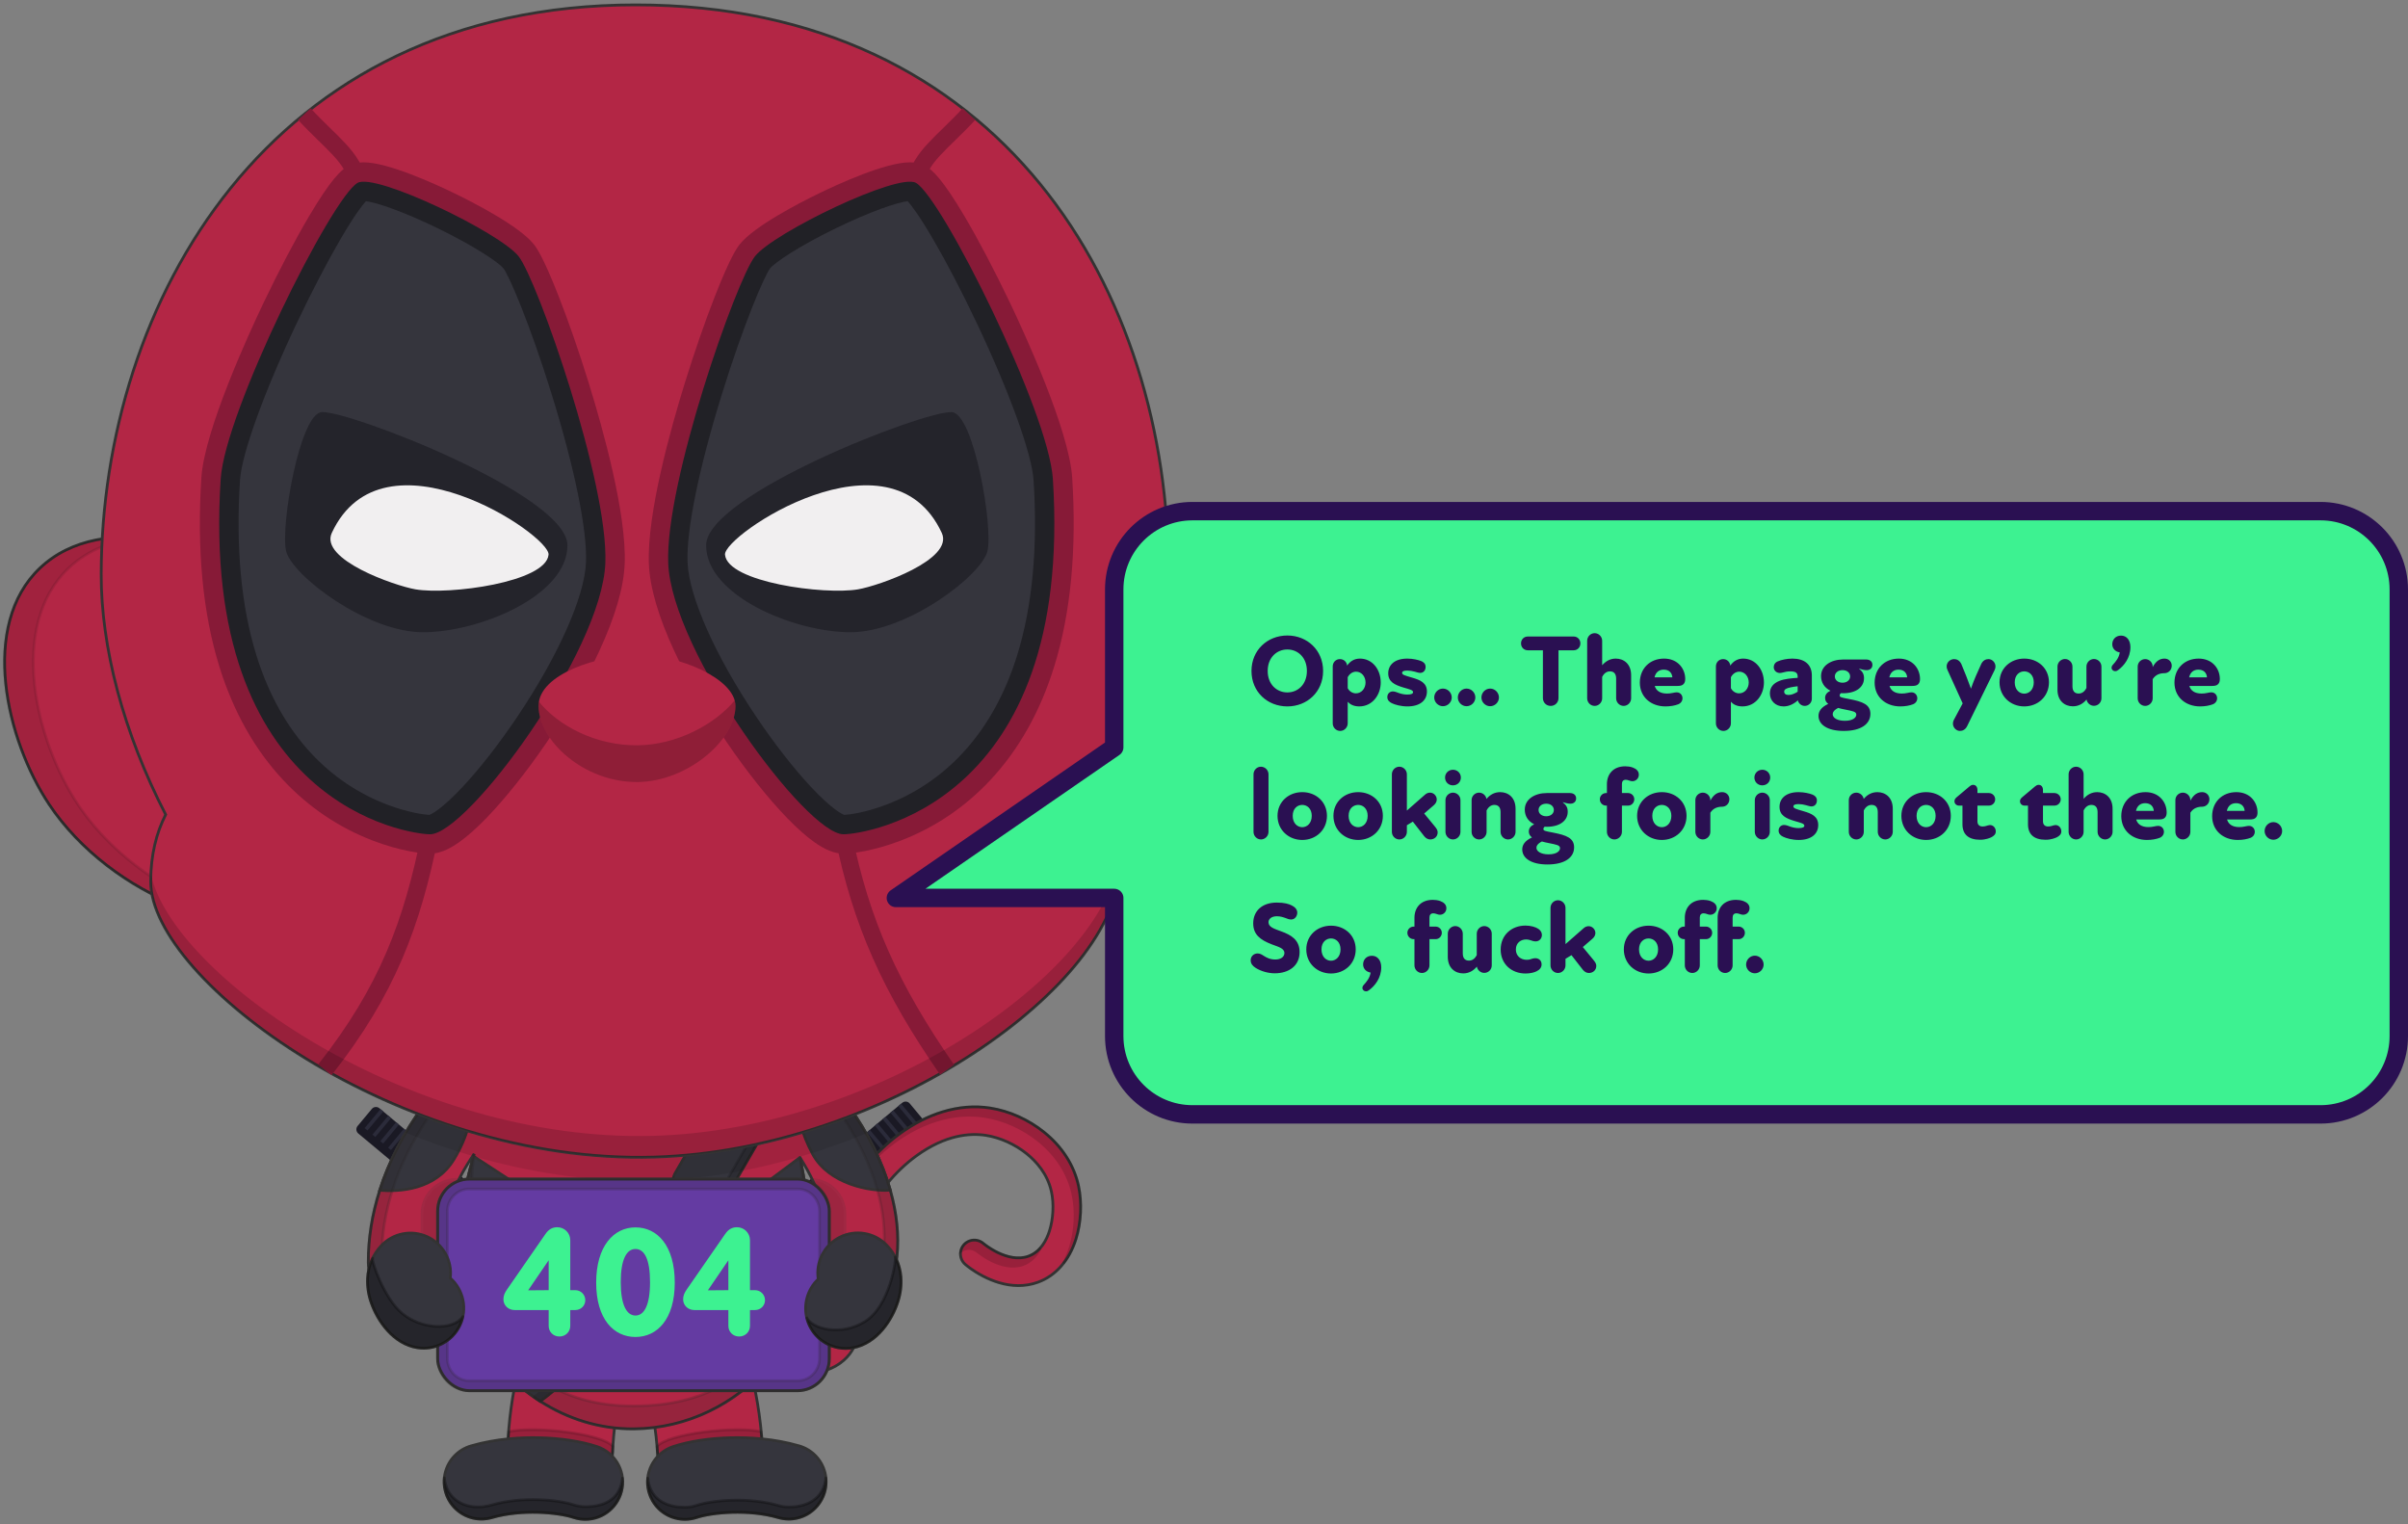 <?xml version="1.0" encoding="UTF-8"?>
<svg width="523px" height="331px" viewBox="0 0 523 331" version="1.1" xmlns="http://www.w3.org/2000/svg" xmlns:xlink="http://www.w3.org/1999/xlink">
    <rect x="0" y="0" width="523" height="331" fill="#808080" stroke="none"/>
    <!-- Generator: Sketch 52.1 (67048) - http://www.bohemiancoding.com/sketch -->
    <title>deadpool-404</title>
    <desc>Created with Sketch.</desc>
    <g id="Page-1" stroke="none" stroke-width="1" fill="none" fill-rule="evenodd">
        <g id="Desktop-HD-Copy-6" transform="translate(-485, -109)">
            <g id="deadpool-404" transform="translate(486, 110)">
                <g id="Vanity-ban_1monkeyt1x77a1rp9bwtthajb8odapbmnzpyt8357ac8a1bcron34i3r9y66">
                    <path d="M94.192,233.057 L99.017,233.057 C99.657,233.057 100.177,233.577 100.177,234.218 L100.178,279.795 C100.178,280.436 99.659,280.955 99.018,280.955 C99.018,280.955 99.018,280.955 99.018,280.955 L94.193,280.955 C93.552,280.955 93.032,280.436 93.032,279.795 L93.031,234.218 C93.031,233.577 93.551,233.057 94.191,233.057 C94.191,233.057 94.191,233.057 94.192,233.057 Z" id="Rectangle" fill="#1A1924" transform="translate(96.605, 257.006) rotate(129.84) translate(-96.605, -257.006) "></path>
                    <polygon id="Rectangle" fill="#2B2B3A" transform="translate(80.226, 242.182) rotate(129.84) translate(-80.226, -242.182) " points="77.545 241.777 82.907 241.778 82.907 242.587 77.545 242.587"></polygon>
                    <polygon id="Rectangle" fill="#2B2B3A" transform="translate(81.924, 243.599) rotate(129.84) translate(-81.924, -243.599) " points="79.243 243.194 84.605 243.194 84.605 244.004 79.243 244.004"></polygon>
                    <polygon id="Rectangle" fill="#2B2B3A" transform="translate(83.621, 245.016) rotate(129.84) translate(-83.621, -245.016) " points="80.94 244.611 86.302 244.611 86.303 245.421 80.94 245.421"></polygon>
                    <polygon id="Rectangle" fill="#2B2B3A" transform="translate(85.321, 246.433) rotate(129.84) translate(-85.321, -246.433) " points="82.64 246.028 88.002 246.028 88.002 246.838 82.64 246.837"></polygon>
                    <polygon id="Rectangle" fill="#2B2B3A" transform="translate(87.019, 247.848) rotate(129.84) translate(-87.019, -247.848) " points="84.338 247.443 89.7 247.443 89.7 248.253 84.338 248.252"></polygon>
                    <polygon id="Rectangle" fill="#2B2B3A" transform="translate(88.718, 249.266) rotate(129.84) translate(-88.718, -249.266) " points="86.036 248.861 91.399 248.861 91.399 249.67 86.036 249.67"></polygon>
                    <polygon id="Rectangle" fill="#2B2B3A" transform="translate(90.415, 250.681) rotate(129.84) translate(-90.415, -250.681) " points="87.734 250.277 93.096 250.277 93.096 251.086 87.734 251.086"></polygon>
                    <polygon id="Rectangle" fill="#2B2B3A" transform="translate(92.115, 252.099) rotate(129.84) translate(-92.115, -252.099) " points="89.433 251.694 94.796 251.695 94.796 252.504 89.433 252.504"></polygon>
                    <polygon id="Rectangle" fill="#2B2B3A" transform="translate(93.812, 253.515) rotate(129.84) translate(-93.812, -253.515) " points="91.131 253.11 96.493 253.11 96.493 253.92 91.131 253.92"></polygon>
                    <polygon id="Rectangle" fill="#2B2B3A" transform="translate(95.51, 254.933) rotate(129.84) translate(-95.51, -254.933) " points="92.829 254.528 98.191 254.528 98.191 255.338 92.829 255.338"></polygon>
                    <polygon id="Rectangle" fill="#2B2B3A" transform="translate(97.21, 256.348) rotate(129.84) translate(-97.21, -256.348) " points="94.529 255.943 99.891 255.943 99.891 256.753 94.529 256.753"></polygon>
                    <polygon id="Rectangle" fill="#2B2B3A" transform="translate(98.908, 257.766) rotate(129.84) translate(-98.908, -257.766) " points="96.227 257.361 101.589 257.361 101.589 258.171 96.227 258.171"></polygon>
                    <polygon id="Rectangle" fill="#2B2B3A" transform="translate(100.606, 259.182) rotate(129.84) translate(-100.606, -259.182) " points="97.924 258.777 103.287 258.777 103.287 259.587 97.924 259.587"></polygon>
                    <polygon id="Rectangle" fill="#2B2B3A" transform="translate(102.304, 260.6) rotate(129.84) translate(-102.304, -260.6) " points="99.623 260.195 104.985 260.195 104.985 261.005 99.623 261.004"></polygon>
                    <polygon id="Rectangle" fill="#2B2B3A" transform="translate(104.002, 262.016) rotate(129.84) translate(-104.002, -262.016) " points="101.321 261.611 106.684 261.611 106.684 262.42 101.321 262.42"></polygon>
                    <polygon id="Rectangle" fill="#2B2B3A" transform="translate(105.7, 263.433) rotate(129.84) translate(-105.7, -263.433) " points="103.019 263.028 108.381 263.028 108.381 263.837 103.019 263.837"></polygon>
                    <polygon id="Rectangle" fill="#2B2B3A" transform="translate(107.398, 264.849) rotate(129.84) translate(-107.398, -264.849) " points="104.717 264.444 110.079 264.445 110.079 265.254 104.717 265.254"></polygon>
                    <polygon id="Rectangle" fill="#2B2B3A" transform="translate(109.096, 266.265) rotate(129.84) translate(-109.096, -266.265) " points="106.415 265.861 111.778 265.861 111.778 266.67 106.415 266.67"></polygon>
                    <polygon id="Rectangle" fill="#2B2B3A" transform="translate(110.796, 267.682) rotate(129.84) translate(-110.796, -267.682) " points="108.115 267.277 113.477 267.277 113.477 268.087 108.115 268.087"></polygon>
                    <polygon id="Rectangle" fill="#2B2B3A" transform="translate(112.493, 269.099) rotate(129.84) translate(-112.493, -269.099) " points="109.812 268.694 115.175 268.694 115.175 269.504 109.812 269.504"></polygon>
                    <polygon id="Rectangle" fill="#2B2B3A" transform="translate(114.192, 270.516) rotate(129.84) translate(-114.192, -270.516) " points="111.511 270.111 116.873 270.111 116.873 270.921 111.511 270.921"></polygon>
                    <path d="M177.332,231.881 L182.157,231.881 C182.798,231.881 183.317,232.4 183.317,233.041 C183.317,233.041 183.317,233.041 183.317,233.041 L183.316,278.619 C183.316,279.259 182.796,279.779 182.156,279.779 L177.33,279.779 C176.69,279.779 176.17,279.26 176.17,278.619 C176.17,278.619 176.17,278.619 176.17,278.619 L176.171,233.042 C176.171,232.401 176.691,231.881 177.332,231.881 Z" id="Rectangle" fill="#1A1924" transform="translate(179.744, 255.83) rotate(50.16) translate(-179.744, -255.83) "></path>
                    <polygon id="Rectangle" fill="#2B2B3A" transform="translate(196.123, 241.004) rotate(50.16) translate(-196.123, -241.004) " points="193.442 240.6 198.804 240.599 198.804 241.409 193.442 241.409"></polygon>
                    <polygon id="Rectangle" fill="#2B2B3A" transform="translate(194.425, 242.421) rotate(50.16) translate(-194.425, -242.421) " points="191.743 242.017 197.106 242.016 197.106 242.826 191.743 242.826"></polygon>
                    <polygon id="Rectangle" fill="#2B2B3A" transform="translate(192.726, 243.838) rotate(50.16) translate(-192.726, -243.838) " points="190.045 243.433 195.407 243.433 195.407 244.242 190.045 244.243"></polygon>
                    <polygon id="Rectangle" fill="#2B2B3A" transform="translate(191.029, 245.255) rotate(50.16) translate(-191.029, -245.255) " points="188.348 244.85 193.71 244.85 193.71 245.659 188.348 245.659"></polygon>
                    <polygon id="Rectangle" fill="#2B2B3A" transform="translate(189.329, 246.672) rotate(50.16) translate(-189.329, -246.672) " points="186.648 246.268 192.01 246.267 192.01 247.077 186.648 247.077"></polygon>
                    <polygon id="Rectangle" fill="#2B2B3A" transform="translate(187.632, 248.089) rotate(50.16) translate(-187.632, -248.089) " points="184.951 247.684 190.313 247.684 190.313 248.494 184.951 248.494"></polygon>
                    <polygon id="Rectangle" fill="#2B2B3A" transform="translate(185.933, 249.507) rotate(50.16) translate(-185.933, -249.507) " points="183.251 249.102 188.614 249.102 188.614 249.911 183.251 249.911"></polygon>
                    <polygon id="Rectangle" fill="#2B2B3A" transform="translate(184.235, 250.922) rotate(50.16) translate(-184.235, -250.922) " points="181.554 250.518 186.916 250.517 186.916 251.327 181.554 251.327"></polygon>
                    <polygon id="Rectangle" fill="#2B2B3A" transform="translate(182.537, 252.34) rotate(50.16) translate(-182.537, -252.34) " points="179.856 251.935 185.218 251.935 185.218 252.745 179.856 252.745"></polygon>
                    <polygon id="Rectangle" fill="#2B2B3A" transform="translate(180.838, 253.756) rotate(50.16) translate(-180.838, -253.756) " points="178.157 253.351 183.519 253.351 183.519 254.16 178.157 254.161"></polygon>
                    <polygon id="Rectangle" fill="#2B2B3A" transform="translate(179.139, 255.173) rotate(50.16) translate(-179.139, -255.173) " points="176.458 254.769 181.821 254.768 181.82 255.578 176.458 255.578"></polygon>
                    <polygon id="Rectangle" fill="#2B2B3A" transform="translate(177.441, 256.59) rotate(50.16) translate(-177.441, -256.59) " points="174.76 256.185 180.123 256.185 180.123 256.995 174.76 256.995"></polygon>
                    <polygon id="Rectangle" fill="#2B2B3A" transform="translate(175.743, 258.008) rotate(50.16) translate(-175.743, -258.008) " points="173.062 257.603 178.424 257.603 178.424 258.412 173.062 258.412"></polygon>
                    <polygon id="Rectangle" fill="#2B2B3A" transform="translate(174.044, 259.425) rotate(50.16) translate(-174.044, -259.425) " points="171.363 259.02 176.725 259.02 176.725 259.829 171.363 259.829"></polygon>
                    <polygon id="Rectangle" fill="#2B2B3A" transform="translate(172.346, 260.841) rotate(50.16) translate(-172.346, -260.841) " points="169.665 260.436 175.027 260.436 175.027 261.246 169.665 261.246"></polygon>
                    <polygon id="Rectangle" fill="#2B2B3A" transform="translate(170.647, 262.259) rotate(50.16) translate(-170.647, -262.259) " points="167.966 261.854 173.329 261.854 173.328 262.663 167.966 262.664"></polygon>
                    <polygon id="Rectangle" fill="#2B2B3A" transform="translate(168.949, 263.674) rotate(50.16) translate(-168.949, -263.674) " points="166.268 263.27 171.63 263.269 171.63 264.079 166.268 264.079"></polygon>
                    <polygon id="Rectangle" fill="#2B2B3A" transform="translate(167.25, 265.092) rotate(50.16) translate(-167.25, -265.092) " points="164.569 264.687 169.931 264.687 169.931 265.497 164.569 265.497"></polygon>
                    <polygon id="Rectangle" fill="#2B2B3A" transform="translate(165.552, 266.509) rotate(50.16) translate(-165.552, -266.509) " points="162.871 266.104 168.233 266.104 168.233 266.913 162.871 266.913"></polygon>
                    <polygon id="Rectangle" fill="#2B2B3A" transform="translate(163.854, 267.926) rotate(50.16) translate(-163.854, -267.926) " points="161.173 267.522 166.535 267.521 166.535 268.331 161.173 268.331"></polygon>
                    <polygon id="Rectangle" fill="#2B2B3A" transform="translate(162.156, 269.342) rotate(50.16) translate(-162.156, -269.342) " points="159.475 268.937 164.837 268.937 164.837 269.747 159.475 269.747"></polygon>
                    <path d="M173.538,297.28 C172.349,297.274 171.162,297.183 169.987,297.006 C163.888,296.114 156.154,293.13 146.34,287.877 C145.393,287.371 144.789,286.398 144.755,285.326 C144.72,284.253 145.26,283.244 146.171,282.678 C147.083,282.112 148.227,282.075 149.173,282.581 C158.237,287.43 165.532,290.283 170.855,291.061 C174.331,291.569 176.832,291.181 178.289,289.903 C179.923,288.471 179.777,285.939 179.349,281.208 C178.848,275.668 178.225,268.772 181.725,260.847 C184.375,254.841 189.031,249.126 194.497,245.152 C197.461,242.998 200.561,241.417 203.709,240.453 C207.211,239.382 210.689,239.103 214.049,239.622 C218.199,240.265 222.363,242.13 225.773,244.875 C229.689,248.027 232.269,252.05 233.236,256.509 C234.028,260.162 233.817,264.5 232.671,268.113 C231.198,272.755 228.262,276.075 224.404,277.461 C223.055,277.943 221.632,278.187 220.199,278.182 C214.265,278.182 209.34,274.164 208.687,273.608 C207.855,272.917 207.459,271.832 207.65,270.767 C207.842,269.702 208.591,268.823 209.611,268.465 C210.632,268.107 211.766,268.325 212.581,269.036 C212.633,269.08 217.826,273.439 222.37,271.806 C225.003,270.861 226.31,268.287 226.942,266.294 C227.772,263.677 227.933,260.408 227.362,257.779 C226.513,253.86 223.98,251.141 222.004,249.551 C219.44,247.488 216.205,246.032 213.127,245.555 C209.75,245.034 204.39,245.382 198.025,250.008 C193.39,253.377 189.45,258.21 187.214,263.271 C184.342,269.776 184.864,275.561 185.325,280.665 C185.806,285.931 186.252,290.905 182.242,294.418 C180.076,296.328 177.156,297.28 173.538,297.28 Z" id="Path" stroke="#333333" stroke-width="0.6" fill="#B32645"></path>
                    <g id="Group" opacity="0.15" transform="translate(144.748, 239.273)" fill="#000000" stroke="#000000" stroke-width="0.6">
                        <path d="M26.107,51.791 C20.784,51.012 13.489,48.16 4.425,43.312 C3.597,42.868 2.609,42.838 1.755,43.229 C0.901,43.621 0.28,44.39 0.076,45.307 C1.004,44.652 2.223,44.577 3.224,45.113 C12.287,49.961 19.641,52.001 24.906,53.112 C27.909,53.746 33.058,53.911 35.853,51.243 C36.34,50.778 33.18,51.444 33.389,50.763 C31.914,51.935 29.465,52.282 26.107,51.791 Z" id="Path"></path>
                        <path d="M77.626,32.538 C73.081,34.171 67.889,29.812 67.837,29.769 C67.035,29.086 65.935,28.873 64.936,29.207 C63.938,29.542 63.188,30.374 62.959,31.402 C64.079,30.613 65.592,30.682 66.636,31.57 C66.687,31.614 71.88,35.973 76.424,34.34 C78.265,33.68 79.456,32.225 80.223,30.728 C79.528,31.546 78.633,32.169 77.626,32.538 Z" id="Path"></path>
                        <path d="M88.488,17.24 C87.521,12.78 84.941,8.757 81.026,5.605 C77.616,2.86 73.451,0.995 69.301,0.352 C65.938,-0.167 62.463,0.112 58.961,1.183 C55.813,2.144 52.715,3.728 49.75,5.882 C45.644,8.9 42.143,12.664 39.43,16.979 C41.948,13.409 45.028,10.27 48.549,7.684 C51.512,5.53 54.611,3.948 57.76,2.985 C61.261,1.913 64.74,1.635 68.1,2.154 C72.25,2.796 76.415,4.662 79.825,7.406 C83.74,10.558 86.32,14.582 87.287,19.042 C88.079,22.695 87.867,27.031 86.721,30.644 C86.348,31.837 85.849,32.987 85.233,34.075 C86.433,32.504 87.344,30.732 87.923,28.842 C89.069,25.225 89.28,20.893 88.488,17.24 Z" id="Path"></path>
                    </g>
                    <path d="M139.623,283.453 C138.956,285.763 138.154,288.003 137.306,290.374 C135.16,296.38 132.742,303.138 132.141,312.745 C132.107,313.271 132.08,313.806 132.058,314.349 C131.814,320.467 126.786,325.301 120.663,325.305 C120.51,325.305 120.356,325.305 120.201,325.296 C117.177,325.175 114.324,323.858 112.271,321.635 C110.218,319.411 109.132,316.463 109.253,313.439 C109.313,311.937 109.405,310.483 109.529,309.077 C110.547,297.426 113.554,289.018 115.816,282.689 C116.572,280.574 117.225,278.747 117.696,277.118 C119.446,271.063 125.772,267.573 131.828,269.322 C137.883,271.072 141.373,277.398 139.623,283.453 Z" id="Path" stroke="#333333" stroke-width="0.6" fill="#B32645"></path>
                    <path d="M132.119,313.1 C132.086,313.626 132.08,313.805 132.058,314.349 C131.814,320.467 126.786,325.301 120.663,325.305 C120.51,325.305 120.356,325.305 120.201,325.296 C117.177,325.175 114.324,323.858 112.271,321.635 C110.218,319.411 109.132,316.463 109.253,313.439 C109.313,311.936 109.337,311.297 109.459,309.892 C115.182,308.634 129.879,310.335 132.119,313.1 Z" id="Path" stroke="#000000" stroke-width="0.6" fill="#000000" opacity="0.15" stroke-linecap="round" stroke-linejoin="round"></path>
                    <path d="M126.129,328.953 C125.261,328.953 124.399,328.813 123.575,328.539 C120.245,327.434 112.304,326.679 105.832,328.566 C103.051,329.377 100.048,328.642 97.956,326.639 C95.863,324.636 94.998,321.669 95.686,318.855 C96.375,316.041 98.512,313.809 101.294,312.998 C106.843,311.38 112.378,311.137 116.043,311.218 C120.755,311.321 125.242,312.007 128.68,313.147 C132.458,314.399 134.768,318.208 134.134,322.136 C133.5,326.065 130.109,328.953 126.129,328.953 Z" id="Path" stroke="#333333" stroke-width="0.6" fill="#35353D"></path>
                    <path d="M153.201,325.525 C147.156,325.52 142.164,320.802 141.818,314.767 C141.218,304.308 138.527,297.179 136.152,290.887 C135.263,288.531 134.423,286.306 133.716,284.008 C131.861,277.985 135.241,271.598 141.264,269.744 C147.288,267.889 153.674,271.269 155.529,277.292 C156.027,278.912 156.712,280.727 157.506,282.829 C160.163,289.871 163.803,299.515 164.604,313.459 C164.778,316.481 163.744,319.447 161.73,321.707 C159.716,323.966 156.887,325.332 153.865,325.506 C153.643,325.517 153.421,325.525 153.201,325.525 Z" id="Path" stroke="#333333" stroke-width="0.6" fill="#B32645"></path>
                    <path d="M141.717,313.1 C141.751,313.626 141.757,313.805 141.778,314.349 C142.023,320.467 147.051,325.301 153.173,325.305 C153.327,325.305 153.481,325.305 153.636,325.296 C156.66,325.175 159.512,323.858 161.566,321.635 C163.619,319.411 164.704,316.463 164.584,313.439 C164.524,311.936 164.453,311.297 164.33,309.892 C158.608,308.634 143.958,310.335 141.717,313.1 Z" id="Path" stroke="#000000" stroke-width="0.6" fill="#000000" opacity="0.15" stroke-linecap="round" stroke-linejoin="round"></path>
                    <path d="M147.751,328.953 C143.768,328.957 140.372,326.068 139.737,322.137 C139.102,318.205 141.417,314.394 145.198,313.145 C148.636,312.005 153.126,311.319 157.835,311.216 C161.5,311.135 167.035,311.378 172.585,312.996 C175.367,313.805 177.505,316.038 178.194,318.851 C178.884,321.665 178.02,324.633 175.928,326.637 C173.836,328.641 170.833,329.376 168.052,328.566 C161.58,326.679 153.637,327.434 150.308,328.539 C149.484,328.813 148.62,328.953 147.751,328.953 Z" id="Path" stroke="#333333" stroke-width="0.6" fill="#35353D"></path>
                    <path d="M193.822,271.845 C193.404,275.97 189.721,278.976 185.596,278.558 C181.47,278.141 178.464,274.458 178.882,270.333 C179.461,264.617 177.24,257.463 172.745,250.357 C173.749,255.228 174.341,259.314 174.679,262.969 C174.827,264.567 174.919,266.084 174.989,267.549 C175.063,269.241 175.09,270.865 175.09,272.466 C175.09,280.85 171.606,289.18 165.774,295.791 C158.776,303.733 148.406,309.196 136.653,309.297 C129.205,309.361 122.238,307.087 116.34,303.305 C114.923,302.396 113.564,301.399 112.272,300.32 C110.739,299.042 109.303,297.653 107.974,296.165 C101.979,289.466 98.331,280.954 98.331,272.466 C98.331,270.784 98.387,269.116 98.52,267.38 C98.676,265.331 98.938,263.196 99.34,260.871 C99.886,257.714 100.69,254.208 101.838,250.09 C101.886,249.919 101.934,249.746 101.983,249.572 C98.102,255.273 93.968,263.588 94.003,273.108 C94.011,275.1 93.227,277.012 91.824,278.425 C90.421,279.839 88.514,280.636 86.523,280.643 L86.496,280.643 C82.36,280.643 79.003,277.299 78.988,273.164 C78.969,267.959 79.81,262.697 81.471,257.493 C83.462,251.247 86.636,245.083 90.917,239.213 C93.509,235.667 96.409,232.359 99.585,229.326 C104.003,225.1 108.858,221.497 113.783,218.826 C116.44,214.172 118.861,211.28 120.925,209.114 C125.433,204.385 131.736,197.766 140.009,198.274 C146.654,198.684 151.23,203.515 155.285,207.921 C157.928,210.789 160.621,214.371 163.3,219.927 C166.153,221.729 168.86,223.752 171.398,225.976 C172.638,227.059 173.854,228.197 175.045,229.388 C178.013,232.354 180.732,235.558 183.176,238.968 C187.53,245.058 190.631,251.34 192.366,257.454 C193.777,262.43 194.283,267.29 193.822,271.845 Z" id="Path" stroke="#333333" stroke-width="0.6" fill="#B32645"></path>
                    <g id="Group" opacity="0.15" transform="translate(90.573, 255.008)" fill="#231F20" stroke="#333333" stroke-width="0.6">
                        <path d="M91.941,22.533 L91.941,7.611 C91.941,3.63 88.829,0.343 84.854,0.127 C87.526,5.596 88.762,10.892 88.313,15.325 C88.018,18.228 89.433,21.04 91.941,22.533 Z" id="Path"></path>
                        <path d="M0.079,24.384 C2.182,22.988 3.441,20.629 3.431,18.105 C3.405,11.328 5.493,5.164 8.099,0.117 L7.574,0.117 C5.586,0.117 3.68,0.906 2.274,2.311 C0.869,3.717 0.079,5.623 0.079,7.611 L0.079,24.384 Z" id="Path"></path>
                    </g>
                    <path d="M151.012,261.003 C149.315,264.037 134.601,289.765 116.34,303.309 C114.923,302.4 113.564,301.403 112.272,300.325 C119.331,295.372 126.722,287.787 134.267,277.75 C141.234,268.483 145.944,260.22 146.819,258.657 L151.012,261.003 Z" id="Path" stroke="#333333" stroke-width="0.6" fill="#35353D"></path>
                    <g id="Group" opacity="0.15" transform="translate(114.957, 260.293)" fill="#000000" stroke="#000000" stroke-linecap="round" stroke-linejoin="round" stroke-width="0.6">
                        <path d="M36.055,0.71 C34.358,3.744 19.644,29.472 1.383,43.016 C0.933,42.728 0.493,42.431 0.061,42.126 C16.666,29.394 31.465,5.804 34.872,0.044 L36.055,0.71 Z" id="Path"></path>
                    </g>
                    <path d="M175.09,272.471 C175.09,280.855 171.606,289.185 165.774,295.796 L158.485,278.74 C158.087,277.812 158.074,276.765 158.449,275.829 C158.824,274.892 159.556,274.143 160.484,273.746 L174.986,267.551 C175.063,269.245 175.09,270.869 175.09,272.471 Z" id="Path" stroke="#333333" stroke-width="0.6" fill="#35353D"></path>
                    <path d="M115.422,278.738 L107.975,296.17 C101.981,289.471 98.332,280.959 98.332,272.471 C98.332,270.789 98.388,269.121 98.521,267.385 L113.416,273.751 C115.347,274.575 116.245,276.807 115.422,278.738 Z" id="Path" stroke="#333333" stroke-width="0.6" fill="#35353D"></path>
                    <path d="M120.399,264.377 L119.298,266.957 C119.063,267.505 118.621,267.938 118.067,268.16 C117.514,268.382 116.895,268.375 116.347,268.14 L99.342,260.876 C99.887,257.719 100.692,254.213 101.839,250.095 L119.217,261.429 C120.357,261.917 120.886,263.237 120.399,264.377 Z" id="Path" stroke="#333333" stroke-width="0.6" fill="#35353D" stroke-linecap="round" stroke-linejoin="round"></path>
                    <path d="M174.679,262.974 L159.348,269.22 C158.8,269.455 158.181,269.462 157.628,269.24 C157.075,269.018 156.633,268.585 156.399,268.037 L155.296,265.457 C154.809,264.316 155.339,262.996 156.48,262.508 L172.745,250.355 C173.749,255.228 174.341,259.314 174.679,262.974 Z" id="Path" stroke="#333333" stroke-width="0.6" fill="#35353D" stroke-linecap="round" stroke-linejoin="round"></path>
                    <path d="M175.09,272.469 C175.09,280.855 171.606,289.184 165.774,295.795 C165.012,296.66 164.211,297.495 163.372,298.299 C161.611,299.982 159.702,301.503 157.668,302.842 C151.662,306.8 144.464,309.234 136.655,309.301 C129.208,309.365 122.241,307.091 116.342,303.308 C116.102,303.155 115.866,303 115.635,302.842 C114.47,302.061 113.348,301.219 112.272,300.32 C111.311,299.519 110.39,298.678 109.509,297.797 C108.98,297.269 108.468,296.725 107.972,296.171 C101.978,289.472 98.33,280.959 98.33,272.471 C98.33,270.796 98.385,269.121 98.519,267.385 C98.675,265.336 98.937,263.201 99.339,260.876 C99.643,259.116 100.027,257.247 100.508,255.23 C101.035,253.092 101.349,251.443 101.981,249.585 C101.888,250.086 96.891,283.402 115.362,297.801 C118.147,299.973 121.465,301.713 125.412,302.846 C128.7,303.79 132.425,304.314 136.643,304.314 C141.081,304.314 144.997,303.79 148.451,302.846 C152.602,301.712 156.086,299.97 159.005,297.801 C177.25,284.24 173.48,253.934 172.744,250.361 C173.324,252.339 173.344,253.427 173.734,255.684 C174.168,258.327 174.471,260.729 174.678,262.978 C174.825,264.575 174.918,266.092 174.988,267.558 C175.063,269.244 175.09,270.863 175.09,272.469 Z" id="Path" stroke="#231F20" stroke-width="0.6" fill="#231F20" opacity="0.2"></path>
                    <path d="M152.544,238.109 L157.416,238.109 C159.446,238.109 161.092,239.754 161.092,241.784 C161.092,241.784 161.092,241.784 161.092,241.784 L161.091,257.846 C161.091,259.875 159.446,261.521 157.416,261.521 L152.543,261.522 C150.513,261.522 148.868,259.876 148.868,257.846 C148.868,257.846 148.868,257.846 148.868,257.846 L148.868,241.785 C148.868,239.755 150.514,238.109 152.544,238.109 Z" id="Rectangle" stroke="#333333" stroke-width="0.6" fill="#35353D" transform="translate(154.98, 249.815) rotate(30) translate(-154.98, -249.815) "></path>
                    <path d="M97.561,250.823 C93.522,257.43 85.781,257.803 81.465,257.498 C83.456,251.252 86.63,245.088 90.911,239.217 C93.503,235.672 96.403,232.363 99.579,229.331 C100.491,229.331 101.035,229.451 101.093,229.739 C101.566,232.051 103.569,241.001 97.561,250.823 Z" id="Path" stroke="#333333" stroke-width="0.6" fill="#35353D"></path>
                    <path d="M164.287,245.919 L156.259,259.822 C155.243,261.582 152.993,262.185 151.233,261.169 L147.021,258.732 C145.658,257.945 144.946,256.379 145.249,254.835 C145.568,255.354 146.012,255.786 146.54,256.089 L150.753,258.521 C152.513,259.537 154.763,258.935 155.779,257.175 L163.807,243.271 C164.01,242.921 164.153,242.54 164.232,242.142 C164.945,243.295 164.966,244.746 164.287,245.919 Z" id="Path" stroke="#000000" stroke-width="0.6" fill="#000000" opacity="0.15" stroke-linecap="round" stroke-linejoin="round"></path>
                    <path d="M192.366,257.458 C187.88,257.803 178.985,256.064 175.503,249.622 C170.578,240.514 171.738,232.051 172.206,229.739 C172.287,229.337 173.348,229.259 175.045,229.393 C178.013,232.359 180.732,235.563 183.176,238.972 C187.53,245.062 190.635,251.344 192.366,257.458 Z" id="Path" stroke="#333333" stroke-width="0.6" fill="#35353D"></path>
                    <path d="M7.664,122.373 C-5.466,134.855 0.347,159.657 9.652,173.655 C22.91,193.603 52.679,205.79 67.622,194.796 C83.231,183.309 80.552,148.088 61.784,130.107 C47.772,116.678 21.243,109.464 7.664,122.373 Z" id="Path" stroke="#333333" stroke-width="0.6" fill="#B32645"></path>
                    <path d="M56.584,198.793 C40.945,200.355 20.136,189.433 9.652,173.658 C0.348,159.659 -5.466,134.86 7.664,122.375 C13.378,116.941 21.382,115.072 29.79,115.731 C23.742,116.239 18.184,118.309 13.909,122.373 C0.78,134.855 6.594,159.657 15.897,173.655 C25.036,187.404 42.019,197.472 56.584,198.793 Z" id="Path" stroke="#000000" stroke-width="0.6" fill="#000000" opacity="0.1"></path>
                    <path d="M265.854,121.813 C279.2,134.065 273.821,158.964 264.763,173.122 C251.854,193.302 222.303,206.004 207.169,195.268 C191.363,184.055 193.426,148.792 211.877,130.487 C225.653,116.82 252.052,109.143 265.854,121.813 Z" id="Path" stroke="#333333" stroke-width="0.6" fill="#B32645"></path>
                    <path d="M264.763,173.122 C254.581,189.036 234.045,200.303 218.395,199.084 C233.226,198.013 250.789,187.452 259.958,173.122 C269.016,158.964 274.395,134.064 261.05,121.813 C256.698,117.818 251.094,115.845 245.026,115.447 C252.903,114.958 260.372,116.78 265.854,121.813 C279.2,134.064 273.821,158.964 264.763,173.122 Z" id="Path" stroke="#000000" stroke-width="0.6" fill="#000000" opacity="0.1"></path>
                    <path d="M193.822,271.845 C193.547,274.557 191.823,276.907 189.319,277.984 C186.815,279.062 183.924,278.698 181.765,277.033 C182.199,277.162 182.644,277.25 183.095,277.296 C184.975,277.489 186.855,276.927 188.32,275.732 C189.784,274.538 190.714,272.81 190.903,270.93 C191.34,266.605 190.861,261.994 189.521,257.276 C187.874,251.473 184.931,245.512 180.799,239.732 C178.479,236.496 175.898,233.455 173.082,230.64 C171.954,229.512 170.801,228.431 169.622,227.397 C167.212,225.286 164.642,223.366 161.934,221.655 C159.392,216.383 156.833,212.984 154.328,210.261 C150.484,206.08 146.137,201.492 139.83,201.106 C131.982,200.625 125.997,206.905 121.718,211.394 C119.759,213.449 117.461,216.198 114.939,220.611 C110.265,223.146 105.658,226.566 101.465,230.581 C98.451,233.459 95.698,236.599 93.238,239.963 C89.176,245.536 86.163,251.383 84.273,257.313 C82.696,262.252 81.898,267.246 81.917,272.186 C81.932,276.111 85.117,279.284 89.042,279.285 L89.069,279.285 C89.824,279.284 90.575,279.162 91.292,278.924 C89.953,280.04 88.266,280.652 86.523,280.655 L86.496,280.655 C82.36,280.655 79.003,277.311 78.988,273.176 C78.969,267.971 79.81,262.709 81.471,257.505 C83.462,251.259 86.636,245.095 90.917,239.225 C93.509,235.679 96.409,232.371 99.585,229.338 C104.003,225.112 108.858,221.509 113.783,218.838 C116.44,214.184 118.861,211.292 120.925,209.126 C125.433,204.397 131.736,197.778 140.009,198.286 C146.654,198.696 151.23,203.527 155.285,207.933 C157.928,210.801 160.621,214.383 163.3,219.939 C166.153,221.741 168.86,223.764 171.398,225.988 C172.638,227.071 173.854,228.209 175.045,229.4 C178.013,232.366 180.732,235.57 183.176,238.98 C187.53,245.07 190.631,251.352 192.366,257.466 C193.777,262.43 194.283,267.29 193.822,271.845 Z" id="Path" stroke="#231F20" stroke-width="0.6" fill="#231F20" opacity="0.2"></path>
                    <path d="M252.798,123.607 C252.969,62.701 216.928,0.06 137.028,0.06 C57.127,0.06 21.142,64.938 20.978,123.607 C20.935,139.555 25.823,158.169 34.985,175.897 C32.992,179.821 31.729,184.611 31.729,190.491 C31.729,211.872 85.664,251.88 141.078,250.278 C191.589,248.817 242.085,212.452 242.085,187.317 C242.085,182.152 241.109,177.941 239.52,174.487 C248.219,157.062 252.755,138.952 252.798,123.607 Z" id="Path" stroke="#333333" stroke-width="0.6" fill="#B32645"></path>
                    <path d="M65.113,23.783 C70.758,29.938 75.924,33.199 76.671,38.71 C77.419,46.61 92.407,166.943 92.407,180.172 C88.553,199.405 83.178,214.084 69.561,231.325" id="Path" stroke="#871A37" stroke-width="3.72"></path>
                    <path d="M209.446,23.783 C203.8,29.938 198.635,33.199 197.888,38.71 C197.139,46.61 182.152,166.943 182.152,180.172 C186.005,199.405 192.473,213.672 204.689,231.289" id="Path" stroke="#871A37" stroke-width="3.72"></path>
                    <path d="M92.408,184.379 C90.555,184.379 85.879,183.793 80.112,181.6 C72.659,178.766 66.075,174.338 60.542,168.437 C54.34,161.824 49.655,153.494 46.621,143.68 C43.039,132.101 41.732,118.323 42.735,102.732 C43.403,92.354 53.232,71.066 56.228,64.789 C59.577,57.775 63.097,51.078 66.141,45.93 C70.904,37.882 73.083,35.919 74.585,35.06 C75.538,34.516 76.648,34.25 77.979,34.25 C83.285,34.25 93.566,38.971 97.739,40.999 C101.873,43.009 111.821,48.108 114.938,52.057 C115.419,52.658 116.876,54.51 120.305,63.258 C122.468,68.755 124.787,75.459 126.856,82.132 C129.963,92.158 135.11,110.6 134.676,121.468 C134.471,126.555 132.613,132.925 129.15,140.401 C126.229,146.711 122.253,153.605 117.651,160.34 C113.351,166.632 108.742,172.411 104.677,176.61 C102.515,178.842 100.528,180.608 98.772,181.858 C96.356,183.576 94.335,184.379 92.408,184.379 Z" id="Path" fill="#871A37"></path>
                    <path d="M76.671,38.71 C80.581,36.476 107.581,49.521 111.638,54.662 C115.696,59.803 131.173,103.882 130.475,121.3 C129.703,140.585 100.49,180.172 92.408,180.172 C87.932,180.172 42.365,173.965 46.931,102.998 C47.87,88.399 70.993,41.956 76.671,38.71 Z" id="Path" fill="#212126"></path>
                    <path d="M92.247,175.963 C91.236,175.917 87.682,175.482 83.101,173.738 C76.851,171.361 71.232,167.581 66.675,162.687 C61.354,157.012 57.306,149.781 54.653,141.197 C51.377,130.599 50.19,117.839 51.127,103.273 C51.487,97.593 56.324,84.221 63.439,69.207 C66.597,62.542 69.946,56.107 72.87,51.083 C76.033,45.649 77.746,43.488 78.469,42.696 C80.839,42.967 86.67,44.972 94.063,48.567 C102.352,52.596 107.397,56.083 108.339,57.272 C109.526,58.774 114.043,69.201 118.824,84.626 C123.839,100.81 126.555,114.118 126.272,121.141 C125.975,128.551 120.28,141.362 111.408,154.574 C107.53,160.35 103.332,165.744 99.589,169.765 C94.855,174.841 92.664,175.813 92.247,175.963 Z" id="Path" fill="#35353D"></path>
                    <path d="M68.888,88.496 C64.096,88.78 59.879,113.367 61.136,118.659 C62.394,123.95 78.622,136.298 90.879,136.298 C103.136,136.298 122.243,128.36 122.243,117.424 C122.243,106.487 74.836,88.143 68.888,88.496 Z" id="Path" fill="#24242B"></path>
                    <path d="M71.061,114.73 C68.368,120.519 84.738,126.206 89.237,126.982 C96.564,128.239 117.604,125.439 118.141,119.454 C118.524,115.192 82.164,90.872 71.061,114.73 Z" id="Path" fill="#F1EFF0"></path>
                    <path d="M182.2,184.379 C180.278,184.379 178.25,183.579 175.833,181.857 C174.077,180.606 172.09,178.841 169.928,176.609 C165.859,172.405 161.25,166.631 156.955,160.339 C152.354,153.605 148.378,146.711 145.457,140.4 C141.996,132.924 140.138,126.554 139.931,121.467 C139.496,110.601 144.643,92.158 147.751,82.131 C149.82,75.457 152.145,68.754 154.301,63.257 C157.731,54.509 159.189,52.663 159.668,52.056 C162.792,48.107 172.734,43.008 176.868,40.998 C181.041,38.97 191.322,34.249 196.628,34.249 C197.959,34.249 199.069,34.514 200.021,35.058 C201.524,35.917 203.703,37.88 208.465,45.929 C211.51,51.074 215.029,57.77 218.378,64.787 C221.374,71.065 231.204,92.353 231.872,102.731 C232.875,118.322 231.567,132.1 227.986,143.679 C224.951,153.492 220.267,161.817 214.065,168.436 C208.532,174.336 201.947,178.766 194.494,181.599 C188.728,183.79 184.053,184.379 182.2,184.379 Z" id="Path" fill="#871A37"></path>
                    <path d="M197.936,38.71 C194.027,36.476 167.027,49.521 162.969,54.662 C158.912,59.803 143.435,103.882 144.133,121.3 C144.905,140.585 174.118,180.172 182.2,180.172 C186.676,180.172 232.242,173.965 227.677,102.998 C226.738,88.399 203.618,41.956 197.936,38.71 Z" id="Path" fill="#212126"></path>
                    <path d="M182.361,175.963 C183.372,175.917 186.925,175.482 191.507,173.738 C197.756,171.362 203.376,167.581 207.931,162.687 C213.254,157.012 217.301,149.781 219.954,141.197 C223.231,130.599 224.418,117.839 223.481,103.273 C223.121,97.593 218.283,84.221 211.169,69.207 C208.011,62.542 204.662,56.107 201.738,51.083 C198.575,45.649 196.862,43.488 196.139,42.696 C193.769,42.967 187.938,44.972 180.544,48.567 C172.256,52.596 167.211,56.083 166.269,57.272 C165.082,58.774 160.564,69.201 155.784,84.626 C150.768,100.81 148.052,114.118 148.336,121.141 C148.634,128.551 154.329,141.362 163.2,154.574 C167.079,160.35 171.277,165.744 175.02,169.765 C179.753,174.841 181.944,175.813 182.361,175.963 Z" id="Path" fill="#35353D"></path>
                    <path d="M205.72,88.496 C210.51,88.78 214.729,113.367 213.471,118.659 C212.214,123.95 195.986,136.298 183.729,136.298 C171.472,136.298 152.365,128.36 152.365,117.424 C152.365,106.487 199.771,88.143 205.72,88.496 Z" id="Path" fill="#24242B"></path>
                    <path d="M203.547,114.73 C206.24,120.519 189.87,126.206 185.371,126.982 C178.044,128.239 157.004,125.439 156.466,119.454 C156.084,115.192 192.446,90.872 203.547,114.73 Z" id="Path" fill="#F1EFF0"></path>
                    <path d="M115.969,152.308 C115.969,159.817 125.801,168.931 137.483,168.829 C148.249,168.735 158.745,159.728 158.745,152.33 C158.745,146.377 146.359,141.142 137.483,141.22 C129.24,141.291 115.969,145.266 115.969,152.308 Z" id="Path" fill="#B32645"></path>
                    <path d="M158.747,152.33 C158.747,159.728 148.248,168.735 137.485,168.829 C125.803,168.93 115.971,159.82 115.971,152.308 C115.971,151.997 115.997,151.686 116.049,151.38 C120.254,156.583 128.354,160.921 137.431,160.85 C145.919,160.784 154.258,156.332 158.573,151.088 C158.688,151.492 158.747,151.91 158.747,152.33 Z" id="Path" fill="#000000" opacity="0.2"></path>
                    <path d="M178.101,323.051 C177.501,325.116 176.104,326.858 174.219,327.893 C172.333,328.928 170.113,329.17 168.048,328.566 C161.575,326.679 153.633,327.434 150.304,328.539 C147.69,329.404 144.816,328.884 142.67,327.159 C140.525,325.434 139.401,322.738 139.686,320 C139.747,320.583 139.871,321.158 140.056,321.714 C141.184,325.117 144.35,326.311 147.744,326.311 C148.612,326.31 149.474,326.17 150.298,325.896 C153.627,324.791 161.569,324.037 168.042,325.924 C168.78,326.14 169.546,326.249 170.315,326.249 C173.826,326.249 177.062,324.91 178.095,321.369 C178.231,320.904 178.325,320.427 178.376,319.946 C178.487,320.989 178.394,322.043 178.101,323.051 Z" id="Path" stroke="#000000" stroke-width="0.6" fill="#000000" opacity="0.3" stroke-linecap="round" stroke-linejoin="round"></path>
                    <path d="M133.825,323.395 C133.15,325.438 131.69,327.128 129.768,328.093 C127.845,329.058 125.617,329.218 123.576,328.539 C120.248,327.434 112.305,326.679 105.833,328.566 C103.24,329.318 100.443,328.731 98.371,327 C96.299,325.269 95.224,322.621 95.502,319.936 C95.553,320.421 95.647,320.901 95.785,321.369 C97.038,325.668 101.539,327.057 105.838,325.804 C112.31,323.917 120.252,324.671 123.581,325.776 C124.405,326.05 125.267,326.19 126.135,326.19 C129.534,326.19 132.701,325.117 133.83,321.714 C134.015,321.158 134.139,320.583 134.2,320 C134.319,321.145 134.191,322.303 133.825,323.395 Z" id="Path" stroke="#000000" stroke-width="0.6" fill="#000000" opacity="0.3" stroke-linecap="round" stroke-linejoin="round"></path>
                    <path d="M242.085,187.317 C242.085,212.453 191.589,248.817 141.078,250.278 C85.664,251.88 31.729,211.872 31.729,190.491 C31.729,189.919 31.741,189.359 31.765,188.809 C36.401,210.767 88.031,247.186 141.01,245.656 C189.802,244.244 238.582,210.331 242.033,185.327 C242.067,185.976 242.085,186.64 242.085,187.317 Z" id="Path" fill="#000000" opacity="0.15"></path>
                    <path d="M187.114,245.122 C184.194,246.331 181.236,247.443 178.266,248.448 C165.708,252.699 153.199,255.032 141.087,255.383 C140.02,255.414 138.945,255.43 137.868,255.43 C126.173,255.43 113.972,253.613 101.832,250.095 L101.662,250.046 C96.731,248.608 91.877,246.916 87.12,244.976 C87.881,243.686 88.693,242.407 89.556,241.138 C105.653,247.372 122.208,250.627 137.862,250.627 C138.944,250.627 140.014,250.612 141.081,250.581 C153.193,250.23 165.706,247.897 178.26,243.646 C180.432,242.91 182.595,242.119 184.746,241.271 C185.594,242.55 186.383,243.833 187.114,245.122 Z" id="Path" fill="#000000" opacity="0.1"></path>
                    <path d="M138.484,291.354 C137.973,291.354 137.461,291.351 136.946,291.346 C124.966,291.21 113.205,289.449 104.679,286.513 L106.24,281.969 C114.3,284.745 125.511,286.414 136.992,286.541 C148.808,286.674 159.523,285.232 167.164,282.479 L168.793,286.999 C160.974,289.819 150.256,291.354 138.484,291.354 Z" id="Path" stroke="#333333" stroke-width="0.6" fill="#3D3D44"></path>
                    <g id="Group" opacity="0.15" transform="translate(104.627, 284.797)" fill="#000000" stroke="#000000" stroke-linecap="round" stroke-linejoin="round" stroke-width="0.6">
                        <path d="M64.174,2.202 C56.347,5.022 45.63,6.557 33.857,6.557 C33.346,6.557 32.834,6.554 32.319,6.549 C20.339,6.413 8.578,4.652 0.052,1.716 L0.608,0.102 C9.085,2.926 20.597,4.614 32.32,4.747 C32.834,4.753 33.347,4.756 33.858,4.755 C45.345,4.755 55.827,3.294 63.599,0.603 L64.174,2.202 Z" id="Path"></path>
                    </g>
                    <path d="M104.044,279.498 L107.387,279.499 C109.008,279.499 110.323,280.813 110.323,282.435 L110.324,290.711 C110.324,292.333 109.009,293.647 107.387,293.647 C107.387,293.647 107.387,293.647 107.387,293.647 L104.044,293.647 C102.422,293.647 101.108,292.332 101.108,290.711 L101.107,282.435 C101.107,280.813 102.422,279.498 104.044,279.498 C104.044,279.498 104.044,279.498 104.044,279.498 Z" id="Rectangle" stroke="#333333" stroke-width="0.6" fill="#814739" transform="translate(105.715, 286.573) rotate(-24.41) translate(-105.715, -286.573) "></path>
                    <path d="M166.082,279.713 L169.425,279.713 C171.047,279.713 172.362,281.027 172.362,282.649 C172.362,282.649 172.362,282.649 172.362,282.649 L172.361,290.925 C172.361,292.547 171.047,293.861 169.425,293.861 L166.082,293.862 C164.46,293.862 163.146,292.547 163.146,290.926 C163.146,290.925 163.146,290.925 163.146,290.925 L163.146,282.649 C163.146,281.028 164.461,279.713 166.082,279.713 Z" id="Rectangle" stroke="#333333" stroke-width="0.6" fill="#814739" transform="translate(167.754, 286.787) rotate(-155.59) translate(-167.754, -286.787) "></path>
                    <rect id="Rectangle" stroke="#333333" stroke-width="0.6" fill="#34343A" x="129.395" y="284.558" width="15.09" height="8.754" rx="2.168"></rect>
                    <path d="M144.485,286.727 L144.485,291.142 C144.485,291.717 144.257,292.269 143.85,292.676 C143.443,293.083 142.891,293.312 142.315,293.312 L131.566,293.312 C130.586,293.312 129.728,292.656 129.471,291.711 C129.607,291.738 129.745,291.751 129.884,291.751 L140.634,291.751 C141.209,291.751 141.761,291.522 142.168,291.115 C142.575,290.708 142.803,290.156 142.803,289.58 L142.803,285.166 C142.803,284.974 142.778,284.783 142.727,284.598 C143.748,284.795 144.485,285.688 144.485,286.727 Z" id="Path" stroke="#000000" stroke-width="0.6" fill="#000000" opacity="0.15" stroke-linecap="round" stroke-linejoin="round"></path>
                    <path d="M173.625,284.933 L170.214,292.463 C169.892,293.173 169.301,293.726 168.571,294 C167.841,294.274 167.032,294.247 166.322,293.925 L163.283,292.546 C162.222,292.065 161.546,291.002 161.559,289.837 C161.722,289.957 161.897,290.06 162.082,290.143 L165.121,291.522 C165.831,291.845 166.64,291.872 167.37,291.598 C168.099,291.323 168.691,290.771 169.013,290.061 L172.429,282.53 C172.598,282.159 172.688,281.756 172.692,281.347 C173.813,282.171 174.202,283.667 173.625,284.933 Z" id="Path" stroke="#000000" stroke-width="0.6" fill="#000000" opacity="0.15" stroke-linecap="round" stroke-linejoin="round"></path>
                    <path d="M111.864,289.64 C111.878,290.805 111.201,291.868 110.139,292.349 L107.101,293.728 C106.391,294.05 105.583,294.077 104.853,293.803 C104.123,293.529 103.532,292.976 103.209,292.266 L99.792,284.736 C99.218,283.469 99.61,281.973 100.731,281.15 C100.734,281.559 100.824,281.962 100.993,282.333 L104.411,289.864 C104.733,290.574 105.324,291.126 106.054,291.401 C106.784,291.675 107.593,291.648 108.303,291.325 L111.341,289.946 C111.525,289.863 111.701,289.76 111.864,289.64 Z" id="Path" stroke="#000000" stroke-width="0.6" fill="#000000" opacity="0.15" stroke-linecap="round" stroke-linejoin="round"></path>
                    <rect id="Rectangle" stroke="#333333" stroke-width="0.633" fill="#643BA2" x="94.049" y="255.038" width="85.069" height="45.97" rx="6.934"></rect>
                    <path d="M172.281,255.038 L100.884,255.038 C97.108,255.038 94.049,258.192 94.049,262.084 L94.049,293.961 C94.049,297.853 97.108,301.007 100.884,301.007 L172.281,301.007 C176.057,301.007 179.116,297.853 179.116,293.961 L179.116,262.084 C179.116,258.192 176.057,255.038 172.281,255.038 Z M176.996,293.967 C176.996,296.654 174.883,298.833 172.275,298.833 L100.89,298.833 C98.283,298.833 96.169,296.654 96.169,293.967 L96.169,262.078 C96.169,259.391 98.283,257.212 100.89,257.212 L172.275,257.212 C174.883,257.212 176.996,259.391 176.996,262.078 L176.996,293.967 Z" id="Shape" stroke="#231F20" stroke-width="0.6" fill="#231F20" fill-rule="nonzero" opacity="0.2"></path>
                    <path d="M89.64,291.67 C84.439,290.836 80.992,285.859 79.614,281.849 C79.023,280.18 78.757,278.412 78.831,276.642 C78.967,273.918 79.991,271.46 81.79,269.536 C84.367,266.78 88.425,265.995 91.843,267.594 C95.26,269.192 97.26,272.809 96.796,276.553 C99.695,279.122 100.55,283.297 98.893,286.798 C97.235,290.298 93.465,292.284 89.64,291.67 Z" id="Path" stroke="#333333" stroke-width="0.6" fill="#35353D"></path>
                    <path d="M79.614,281.851 C80.988,285.86 84.438,290.836 89.642,291.67 C94.208,292.405 98.551,289.44 99.529,284.92 C97.339,288.033 90.458,287.693 86.288,284.163 C82.369,280.844 79.743,272.992 79.921,272.271 C79.271,273.642 78.9,275.129 78.831,276.645 C78.758,278.414 79.024,280.181 79.614,281.851 Z" id="Path" stroke="#000000" stroke-width="0.6" fill="#000000" opacity="0.3" stroke-linecap="round" stroke-linejoin="round"></path>
                    <path d="M181.084,291.686 C177.861,291.083 175.249,288.721 174.326,285.575 C173.403,282.428 174.325,279.03 176.711,276.782 C176.136,273.053 178.026,269.377 181.394,267.677 C184.763,265.977 188.843,266.639 191.501,269.316 C193.356,271.187 194.452,273.612 194.672,276.331 C194.799,278.098 194.586,279.873 194.045,281.56 C192.792,285.608 189.492,290.689 184.315,291.676 C183.248,291.881 182.152,291.884 181.084,291.686 Z" id="Path" stroke="#333333" stroke-width="0.6" fill="#35353D"></path>
                    <path d="M194.672,276.331 C194.558,274.818 194.143,273.343 193.452,271.993 C193.65,272.707 192.195,282.683 186.857,285.983 C181.519,289.282 175.489,287.503 174.231,285.226 C175.344,289.717 179.778,292.551 184.321,291.676 C189.496,290.688 192.796,285.609 194.051,281.56 C194.59,279.873 194.801,278.098 194.672,276.331 Z" id="Path" stroke="#000000" stroke-width="0.6" fill="#000000" opacity="0.3" stroke-linecap="round" stroke-linejoin="round"></path>
                </g>
                <path d="M123.946,279.174 C125.17,279.174 126.122,280.16 126.122,281.35 C126.122,282.54 125.17,283.492 123.946,283.492 L122.858,283.492 L122.858,286.926 C122.858,288.218 121.838,289.238 120.512,289.238 C119.152,289.238 118.166,288.218 118.166,286.926 L118.166,283.492 L110.754,283.492 C109.394,283.492 108.34,282.472 108.34,281.18 C108.34,280.364 108.612,279.752 109.156,278.97 L117.452,267.002 C118.064,266.118 118.812,265.506 120.036,265.506 C121.6,265.506 122.858,266.764 122.858,268.328 L122.858,279.174 L123.946,279.174 Z M113.712,279.208 L118.166,279.174 L118.166,272.68 L113.712,279.208 Z M137.019,289.34 C132.293,289.34 128.485,285.464 128.485,277.542 C128.485,269.62 132.293,265.54 137.019,265.54 C141.745,265.54 145.553,269.484 145.553,277.542 C145.553,285.464 141.745,289.34 137.019,289.34 Z M137.019,284.682 C138.923,284.682 140.181,282.404 140.181,277.44 C140.181,272.442 138.957,270.232 137.019,270.232 C135.115,270.232 133.823,272.442 133.823,277.44 C133.823,282.404 135.115,284.682 137.019,284.682 Z M162.978,279.174 C164.202,279.174 165.154,280.16 165.154,281.35 C165.154,282.54 164.202,283.492 162.978,283.492 L161.89,283.492 L161.89,286.926 C161.89,288.218 160.87,289.238 159.544,289.238 C158.184,289.238 157.198,288.218 157.198,286.926 L157.198,283.492 L149.786,283.492 C148.426,283.492 147.372,282.472 147.372,281.18 C147.372,280.364 147.644,279.752 148.188,278.97 L156.484,267.002 C157.096,266.118 157.844,265.506 159.068,265.506 C160.632,265.506 161.89,266.764 161.89,268.328 L161.89,279.174 L162.978,279.174 Z M152.744,279.208 L157.198,279.174 L157.198,272.68 L152.744,279.208 Z" id="404" fill="#3DF291"></path>
                <path d="M241,194 L193.577,194 L241,161.295 L241,127 C241,117.611 248.611,110 258,110 L503,110 C512.389,110 520,117.611 520,127 L520,224 C520,233.389 512.389,241 503,241 L258,241 C248.611,241 241,233.389 241,224 L241,194 Z" id="Rectangle-2" stroke="#2A1052" stroke-width="4" fill="#3DF291" stroke-linejoin="round"></path>
                <path d="M278.602,152.406 C274.29,152.406 270.814,149.26 270.814,144.706 C270.814,140.174 274.29,137.006 278.602,137.006 C282.892,137.006 286.368,140.174 286.368,144.706 C286.368,149.26 282.892,152.406 278.602,152.406 Z M278.602,149.37 C280.89,149.37 282.848,147.632 282.848,144.706 C282.848,141.78 280.89,140.042 278.602,140.042 C276.314,140.042 274.334,141.78 274.334,144.706 C274.334,147.632 276.314,149.37 278.602,149.37 Z M294.376,142.022 C297.06,142.022 298.886,144.376 298.886,147.214 C298.886,149.832 297.126,152.406 294.222,152.406 C292.968,152.406 292.176,151.922 291.714,151.394 L291.714,156.08 C291.714,156.96 290.988,157.73 290.086,157.73 C289.184,157.73 288.458,156.982 288.458,156.08 L288.458,143.738 C288.458,142.814 289.14,142.132 290.02,142.132 C290.856,142.132 291.494,142.726 291.582,143.54 C292.22,142.638 293.1,142.022 294.376,142.022 Z M293.496,149.568 C294.706,149.568 295.586,148.512 295.586,147.214 C295.586,145.894 294.706,144.86 293.518,144.86 C292.814,144.86 292.11,145.3 291.714,146.07 L291.714,148.446 C292.066,149.15 292.77,149.568 293.496,149.568 Z M304.694,152.406 C303.286,152.406 302.01,152.054 301.284,151.702 C300.734,151.438 300.316,151.02 300.316,150.382 C300.316,149.568 300.932,149.15 301.504,149.15 C301.966,149.15 302.384,149.348 302.89,149.524 C303.44,149.722 304.1,149.832 304.65,149.832 C305.552,149.832 305.904,149.634 305.904,149.304 C305.904,148.842 305.134,148.688 303.858,148.314 C301.856,147.72 300.514,147.06 300.514,145.212 C300.514,143.386 301.922,142.022 304.65,142.022 C305.86,142.022 307.026,142.308 307.598,142.528 C308.126,142.726 308.632,143.1 308.632,143.826 C308.632,144.662 308.082,145.124 307.466,145.124 C307.092,145.124 306.696,144.97 306.278,144.86 C305.728,144.706 305.156,144.618 304.65,144.618 C303.88,144.618 303.528,144.794 303.528,145.124 C303.528,145.542 304.056,145.674 305.706,146.158 C307.466,146.664 308.918,147.28 308.918,149.172 C308.918,151.086 307.422,152.406 304.694,152.406 Z M312.394,152.362 C311.36,152.362 310.502,151.482 310.502,150.47 C310.502,149.414 311.36,148.534 312.394,148.534 C313.45,148.534 314.308,149.414 314.308,150.47 C314.308,151.482 313.45,152.362 312.394,152.362 Z M317.52,152.362 C316.486,152.362 315.628,151.482 315.628,150.47 C315.628,149.414 316.486,148.534 317.52,148.534 C318.576,148.534 319.434,149.414 319.434,150.47 C319.434,151.482 318.576,152.362 317.52,152.362 Z M322.646,152.362 C321.612,152.362 320.754,151.482 320.754,150.47 C320.754,149.414 321.612,148.534 322.646,148.534 C323.702,148.534 324.56,149.414 324.56,150.47 C324.56,151.482 323.702,152.362 322.646,152.362 Z M340.796,137.226 C341.61,137.226 342.248,137.864 342.248,138.722 C342.248,139.58 341.61,140.218 340.796,140.218 L337.496,140.218 L337.496,150.602 C337.496,151.548 336.748,152.296 335.802,152.296 C334.834,152.296 334.108,151.548 334.108,150.602 L334.108,140.218 L330.83,140.218 C329.994,140.218 329.356,139.58 329.356,138.722 C329.356,137.864 329.994,137.226 330.83,137.226 L340.796,137.226 Z M349.926,142.022 C351.686,142.022 353.27,143.188 353.27,145.63 L353.27,150.646 C353.27,151.548 352.522,152.296 351.642,152.296 C350.762,152.296 350.014,151.548 350.014,150.646 L350.014,146.378 C350.014,145.476 349.662,144.794 348.672,144.794 C347.968,144.794 347.374,145.212 346.978,146.004 L346.978,150.646 C346.978,151.548 346.23,152.296 345.35,152.296 C344.448,152.296 343.722,151.548 343.722,150.646 L343.722,138.15 C343.722,137.248 344.448,136.5 345.35,136.5 C346.23,136.5 346.978,137.248 346.978,138.15 L346.978,143.474 C347.726,142.594 348.716,142.022 349.926,142.022 Z M360.42,142.022 C363.412,142.022 365.018,144.222 365.018,146.444 C365.018,146.928 364.908,147.28 364.666,147.544 C364.38,147.874 363.918,147.962 363.28,147.962 L358.396,147.962 C358.704,149.018 359.606,149.612 361.058,149.612 C361.476,149.612 361.872,149.568 362.268,149.48 C362.708,149.392 362.906,149.348 363.17,149.348 C363.94,149.348 364.424,149.964 364.424,150.624 C364.424,151.196 364.094,151.702 363.5,151.944 C362.752,152.23 361.784,152.406 360.728,152.406 C357.582,152.406 355.162,150.382 355.162,147.236 C355.162,144.178 357.34,142.022 360.42,142.022 Z M358.352,146.092 L362.224,146.092 C362.158,145.146 361.542,144.42 360.354,144.42 C359.32,144.42 358.594,144.992 358.352,146.092 Z M377.602,142.022 C380.286,142.022 382.112,144.376 382.112,147.214 C382.112,149.832 380.352,152.406 377.448,152.406 C376.194,152.406 375.402,151.922 374.94,151.394 L374.94,156.08 C374.94,156.96 374.214,157.73 373.312,157.73 C372.41,157.73 371.684,156.982 371.684,156.08 L371.684,143.738 C371.684,142.814 372.366,142.132 373.246,142.132 C374.082,142.132 374.72,142.726 374.808,143.54 C375.446,142.638 376.326,142.022 377.602,142.022 Z M376.722,149.568 C377.932,149.568 378.812,148.512 378.812,147.214 C378.812,145.894 377.932,144.86 376.744,144.86 C376.04,144.86 375.336,145.3 374.94,146.07 L374.94,148.446 C375.292,149.15 375.996,149.568 376.722,149.568 Z M388.294,142.022 C390.868,142.022 392.518,143.254 392.518,145.674 L392.518,150.734 C392.518,151.592 391.836,152.296 390.978,152.296 C390.252,152.296 389.636,151.768 389.482,151.086 C388.602,151.878 387.546,152.406 386.38,152.406 C384.576,152.406 383.41,151.13 383.41,149.59 C383.41,148.16 384.268,147.346 385.478,146.862 C386.644,146.4 388.162,146.29 389.438,146.202 L389.438,145.916 C389.438,145.08 388.954,144.794 387.832,144.794 C387.15,144.794 386.688,144.926 386.424,144.992 C386.028,145.102 385.742,145.146 385.588,145.146 C384.818,145.146 384.246,144.596 384.246,143.892 C384.246,143.43 384.444,142.924 385.082,142.638 C385.874,142.286 387.172,142.022 388.294,142.022 Z M386.512,149.194 C386.512,149.656 386.864,149.92 387.458,149.92 C388.118,149.92 388.822,149.612 389.438,149.216 L389.438,148.028 C388.91,148.094 388.404,148.16 387.898,148.27 C386.908,148.468 386.512,148.732 386.512,149.194 Z M404.442,144.53 C404.046,144.53 403.606,144.464 402.814,144.2 L402.792,144.244 C403.54,144.86 403.848,145.366 403.848,146.29 C403.848,148.138 402.242,149.546 399.294,149.546 C399.14,149.546 398.986,149.546 398.854,149.524 C398.656,149.678 398.568,149.832 398.568,150.03 C398.568,150.404 398.876,150.47 400.614,150.8 C403.606,151.372 405.234,152.01 405.234,154.012 C405.234,156.278 403.122,157.73 399.448,157.73 C395.818,157.73 393.97,156.3 393.97,154.474 C393.97,153.506 394.498,152.604 396.082,151.856 C395.62,151.504 395.4,151.108 395.4,150.58 C395.4,149.854 395.796,149.37 396.566,148.996 C395.202,148.336 394.52,147.17 394.52,145.828 C394.52,143.518 396.742,142.22 399.294,142.22 L404.332,142.22 C405.08,142.22 405.674,142.616 405.674,143.386 C405.674,144.134 405.102,144.53 404.442,144.53 Z M399.184,147.258 C400.174,147.258 400.834,146.664 400.834,145.894 C400.834,145.146 400.218,144.53 399.184,144.53 C398.15,144.53 397.512,145.146 397.512,145.894 C397.512,146.664 398.172,147.258 399.184,147.258 Z M402.176,154.188 C402.176,153.528 401.362,153.418 399.756,153.088 C399.184,152.978 398.678,152.868 398.238,152.736 C397.27,153.22 397.05,153.748 397.05,154.1 C397.05,154.892 398.04,155.53 399.69,155.53 C401.472,155.53 402.176,154.804 402.176,154.188 Z M411.416,142.022 C414.408,142.022 416.014,144.222 416.014,146.444 C416.014,146.928 415.904,147.28 415.662,147.544 C415.376,147.874 414.914,147.962 414.276,147.962 L409.392,147.962 C409.7,149.018 410.602,149.612 412.054,149.612 C412.472,149.612 412.868,149.568 413.264,149.48 C413.704,149.392 413.902,149.348 414.166,149.348 C414.936,149.348 415.42,149.964 415.42,150.624 C415.42,151.196 415.09,151.702 414.496,151.944 C413.748,152.23 412.78,152.406 411.724,152.406 C408.578,152.406 406.158,150.382 406.158,147.236 C406.158,144.178 408.336,142.022 411.416,142.022 Z M409.348,146.092 L413.22,146.092 C413.154,145.146 412.538,144.42 411.35,144.42 C410.316,144.42 409.59,144.992 409.348,146.092 Z M430.886,142.132 C431.678,142.132 432.404,142.858 432.404,143.716 C432.404,143.958 432.36,144.222 432.228,144.486 L426.266,156.652 C425.892,157.444 425.276,157.73 424.682,157.73 C423.89,157.73 423.164,157.004 423.164,156.146 C423.164,155.904 423.208,155.64 423.34,155.376 L425.276,151.746 L421.976,144.486 C421.844,144.222 421.8,143.958 421.8,143.716 C421.8,142.858 422.526,142.132 423.428,142.132 C424,142.132 424.616,142.418 424.99,143.21 C425.584,144.574 426.508,146.95 427.08,148.556 C427.63,146.862 428.62,144.706 429.302,143.21 C429.676,142.418 430.292,142.132 430.886,142.132 Z M438.652,152.406 C435.704,152.406 433.284,150.25 433.284,147.17 C433.284,144.112 435.704,142.022 438.652,142.022 C441.622,142.022 444.02,144.112 444.02,147.17 C444.02,150.25 441.622,152.406 438.652,152.406 Z M438.652,149.634 C439.708,149.634 440.72,148.776 440.72,147.17 C440.72,145.586 439.708,144.794 438.652,144.794 C437.596,144.794 436.584,145.586 436.584,147.17 C436.584,148.776 437.596,149.634 438.652,149.634 Z M453.788,142.11 C454.69,142.11 455.416,142.858 455.416,143.76 L455.416,150.646 C455.416,151.548 454.69,152.274 453.788,152.274 C452.996,152.274 452.314,151.68 452.182,150.91 C451.434,151.812 450.444,152.384 449.212,152.384 C447.452,152.384 445.868,151.218 445.868,148.776 L445.868,143.76 C445.868,142.858 446.616,142.11 447.496,142.11 C448.376,142.11 449.124,142.858 449.124,143.76 L449.124,148.028 C449.124,148.93 449.476,149.612 450.466,149.612 C451.17,149.612 451.764,149.194 452.16,148.402 L452.16,143.76 C452.16,142.858 452.908,142.11 453.788,142.11 Z M459.684,137.028 C460.872,137.028 461.708,137.996 461.708,139.536 C461.708,141.89 460.278,143.584 459.134,144.442 C458.848,144.662 458.694,144.75 458.386,144.75 C457.99,144.75 457.616,144.442 457.616,144.002 C457.616,143.848 457.66,143.628 457.88,143.386 C458.562,142.638 459.222,141.846 459.398,140.68 C458.364,140.504 457.77,139.778 457.77,138.898 C457.77,137.93 458.452,137.028 459.684,137.028 Z M469.122,142.022 C470.024,142.022 470.684,142.704 470.684,143.562 C470.684,144.53 469.936,145.19 469.1,145.19 C468.198,145.19 467.208,145.454 466.548,146.488 L466.548,150.646 C466.548,151.548 465.8,152.296 464.92,152.296 C464.018,152.296 463.292,151.548 463.292,150.646 L463.292,143.76 C463.292,142.858 464.018,142.132 464.92,142.132 C465.8,142.132 466.548,142.858 466.548,143.76 L466.548,143.87 C467.274,142.506 468.132,142.022 469.122,142.022 Z M476.536,142.022 C479.528,142.022 481.134,144.222 481.134,146.444 C481.134,146.928 481.024,147.28 480.782,147.544 C480.496,147.874 480.034,147.962 479.396,147.962 L474.512,147.962 C474.82,149.018 475.722,149.612 477.174,149.612 C477.592,149.612 477.988,149.568 478.384,149.48 C478.824,149.392 479.022,149.348 479.286,149.348 C480.056,149.348 480.54,149.964 480.54,150.624 C480.54,151.196 480.21,151.702 479.616,151.944 C478.868,152.23 477.9,152.406 476.844,152.406 C473.698,152.406 471.278,150.382 471.278,147.236 C471.278,144.178 473.456,142.022 476.536,142.022 Z M474.468,146.092 L478.34,146.092 C478.274,145.146 477.658,144.42 476.47,144.42 C475.436,144.42 474.71,144.992 474.468,146.092 Z M272.882,181.296 C271.98,181.296 271.254,180.548 271.254,179.646 L271.254,167.15 C271.254,166.248 271.98,165.5 272.86,165.5 C273.762,165.5 274.51,166.248 274.51,167.15 L274.51,179.646 C274.51,180.548 273.762,181.296 272.882,181.296 Z M281.836,181.406 C278.888,181.406 276.468,179.25 276.468,176.17 C276.468,173.112 278.888,171.022 281.836,171.022 C284.806,171.022 287.204,173.112 287.204,176.17 C287.204,179.25 284.806,181.406 281.836,181.406 Z M281.836,178.634 C282.892,178.634 283.904,177.776 283.904,176.17 C283.904,174.586 282.892,173.794 281.836,173.794 C280.78,173.794 279.768,174.586 279.768,176.17 C279.768,177.776 280.78,178.634 281.836,178.634 Z M293.98,181.406 C291.032,181.406 288.612,179.25 288.612,176.17 C288.612,173.112 291.032,171.022 293.98,171.022 C296.95,171.022 299.348,173.112 299.348,176.17 C299.348,179.25 296.95,181.406 293.98,181.406 Z M293.98,178.634 C295.036,178.634 296.048,177.776 296.048,176.17 C296.048,174.586 295.036,173.794 293.98,173.794 C292.924,173.794 291.912,174.586 291.912,176.17 C291.912,177.776 292.924,178.634 293.98,178.634 Z M310.678,178.524 C311.118,179.052 311.25,179.404 311.25,179.756 C311.25,180.68 310.524,181.296 309.644,181.296 C309.138,181.296 308.676,181.032 308.324,180.592 L305.86,177.424 L304.562,178.216 L304.562,179.646 C304.562,180.548 303.814,181.296 302.934,181.296 C302.032,181.296 301.306,180.548 301.306,179.646 L301.306,167.15 C301.306,166.248 302.032,165.5 302.934,165.5 C303.814,165.5 304.562,166.248 304.562,167.15 L304.562,175.026 L308.5,171.572 C308.83,171.264 309.226,171.132 309.6,171.132 C310.37,171.132 311.052,171.814 311.052,172.606 C311.052,173.024 310.876,173.464 310.414,173.86 L308.324,175.664 L310.678,178.524 Z M314.572,169.548 C313.604,169.548 312.856,168.822 312.856,167.854 C312.856,166.908 313.604,166.16 314.572,166.16 C315.54,166.16 316.288,166.908 316.288,167.854 C316.288,168.822 315.54,169.548 314.572,169.548 Z M314.572,181.296 C313.692,181.296 312.944,180.548 312.944,179.646 L312.944,172.76 C312.944,171.88 313.692,171.132 314.572,171.132 C315.474,171.132 316.2,171.88 316.2,172.76 L316.2,179.646 C316.2,180.548 315.474,181.296 314.572,181.296 Z M324.824,171.022 C326.584,171.022 328.168,172.188 328.168,174.63 L328.168,179.646 C328.168,180.548 327.42,181.296 326.54,181.296 C325.66,181.296 324.912,180.548 324.912,179.646 L324.912,175.378 C324.912,174.476 324.56,173.794 323.57,173.794 C322.866,173.794 322.272,174.212 321.876,175.004 L321.876,179.646 C321.876,180.548 321.128,181.296 320.248,181.296 C319.346,181.296 318.62,180.548 318.62,179.646 L318.62,172.76 C318.62,171.858 319.346,171.132 320.248,171.132 C321.04,171.132 321.722,171.726 321.854,172.496 C322.602,171.594 323.592,171.022 324.824,171.022 Z M340.092,173.53 C339.696,173.53 339.256,173.464 338.464,173.2 L338.442,173.244 C339.19,173.86 339.498,174.366 339.498,175.29 C339.498,177.138 337.892,178.546 334.944,178.546 C334.79,178.546 334.636,178.546 334.504,178.524 C334.306,178.678 334.218,178.832 334.218,179.03 C334.218,179.404 334.526,179.47 336.264,179.8 C339.256,180.372 340.884,181.01 340.884,183.012 C340.884,185.278 338.772,186.73 335.098,186.73 C331.468,186.73 329.62,185.3 329.62,183.474 C329.62,182.506 330.148,181.604 331.732,180.856 C331.27,180.504 331.05,180.108 331.05,179.58 C331.05,178.854 331.446,178.37 332.216,177.996 C330.852,177.336 330.17,176.17 330.17,174.828 C330.17,172.518 332.392,171.22 334.944,171.22 L339.982,171.22 C340.73,171.22 341.324,171.616 341.324,172.386 C341.324,173.134 340.752,173.53 340.092,173.53 Z M334.834,176.258 C335.824,176.258 336.484,175.664 336.484,174.894 C336.484,174.146 335.868,173.53 334.834,173.53 C333.8,173.53 333.162,174.146 333.162,174.894 C333.162,175.664 333.822,176.258 334.834,176.258 Z M337.826,183.188 C337.826,182.528 337.012,182.418 335.406,182.088 C334.834,181.978 334.328,181.868 333.888,181.736 C332.92,182.22 332.7,182.748 332.7,183.1 C332.7,183.892 333.69,184.53 335.34,184.53 C337.122,184.53 337.826,183.804 337.826,183.188 Z M352.104,168.338 C351.554,168.338 351.268,168.668 351.268,169.262 L351.268,171.22 L352.61,171.22 C353.336,171.22 353.952,171.814 353.952,172.562 C353.952,173.354 353.336,173.948 352.61,173.948 L351.268,173.948 L351.268,179.646 C351.268,180.548 350.52,181.296 349.64,181.296 C348.738,181.296 348.012,180.548 348.012,179.646 L348.012,173.948 L347.836,173.948 C347.088,173.948 346.472,173.354 346.472,172.562 C346.472,171.814 347.088,171.22 347.836,171.22 L348.012,171.22 L348.012,169.284 C348.012,167.194 349.31,165.412 351.994,165.412 C352.456,165.412 353.094,165.478 353.622,165.676 C354.37,165.962 354.942,166.424 354.942,167.238 C354.942,168.096 354.238,168.646 353.578,168.646 C353.248,168.646 353.028,168.558 352.764,168.47 C352.588,168.404 352.324,168.338 352.104,168.338 Z M359.936,181.406 C356.988,181.406 354.568,179.25 354.568,176.17 C354.568,173.112 356.988,171.022 359.936,171.022 C362.906,171.022 365.304,173.112 365.304,176.17 C365.304,179.25 362.906,181.406 359.936,181.406 Z M359.936,178.634 C360.992,178.634 362.004,177.776 362.004,176.17 C362.004,174.586 360.992,173.794 359.936,173.794 C358.88,173.794 357.868,174.586 357.868,176.17 C357.868,177.776 358.88,178.634 359.936,178.634 Z M373.048,171.022 C373.95,171.022 374.61,171.704 374.61,172.562 C374.61,173.53 373.862,174.19 373.026,174.19 C372.124,174.19 371.134,174.454 370.474,175.488 L370.474,179.646 C370.474,180.548 369.726,181.296 368.846,181.296 C367.944,181.296 367.218,180.548 367.218,179.646 L367.218,172.76 C367.218,171.858 367.944,171.132 368.846,171.132 C369.726,171.132 370.474,171.858 370.474,172.76 L370.474,172.87 C371.2,171.506 372.058,171.022 373.048,171.022 Z M381.76,169.548 C380.792,169.548 380.044,168.822 380.044,167.854 C380.044,166.908 380.792,166.16 381.76,166.16 C382.728,166.16 383.476,166.908 383.476,167.854 C383.476,168.822 382.728,169.548 381.76,169.548 Z M381.76,181.296 C380.88,181.296 380.132,180.548 380.132,179.646 L380.132,172.76 C380.132,171.88 380.88,171.132 381.76,171.132 C382.662,171.132 383.388,171.88 383.388,172.76 L383.388,179.646 C383.388,180.548 382.662,181.296 381.76,181.296 Z M389.68,181.406 C388.272,181.406 386.996,181.054 386.27,180.702 C385.72,180.438 385.302,180.02 385.302,179.382 C385.302,178.568 385.918,178.15 386.49,178.15 C386.952,178.15 387.37,178.348 387.876,178.524 C388.426,178.722 389.086,178.832 389.636,178.832 C390.538,178.832 390.89,178.634 390.89,178.304 C390.89,177.842 390.12,177.688 388.844,177.314 C386.842,176.72 385.5,176.06 385.5,174.212 C385.5,172.386 386.908,171.022 389.636,171.022 C390.846,171.022 392.012,171.308 392.584,171.528 C393.112,171.726 393.618,172.1 393.618,172.826 C393.618,173.662 393.068,174.124 392.452,174.124 C392.078,174.124 391.682,173.97 391.264,173.86 C390.714,173.706 390.142,173.618 389.636,173.618 C388.866,173.618 388.514,173.794 388.514,174.124 C388.514,174.542 389.042,174.674 390.692,175.158 C392.452,175.664 393.904,176.28 393.904,178.172 C393.904,180.086 392.408,181.406 389.68,181.406 Z M406.752,171.022 C408.512,171.022 410.096,172.188 410.096,174.63 L410.096,179.646 C410.096,180.548 409.348,181.296 408.468,181.296 C407.588,181.296 406.84,180.548 406.84,179.646 L406.84,175.378 C406.84,174.476 406.488,173.794 405.498,173.794 C404.794,173.794 404.2,174.212 403.804,175.004 L403.804,179.646 C403.804,180.548 403.056,181.296 402.176,181.296 C401.274,181.296 400.548,180.548 400.548,179.646 L400.548,172.76 C400.548,171.858 401.274,171.132 402.176,171.132 C402.968,171.132 403.65,171.726 403.782,172.496 C404.53,171.594 405.52,171.022 406.752,171.022 Z M417.334,181.406 C414.386,181.406 411.966,179.25 411.966,176.17 C411.966,173.112 414.386,171.022 417.334,171.022 C420.304,171.022 422.702,173.112 422.702,176.17 C422.702,179.25 420.304,181.406 417.334,181.406 Z M417.334,178.634 C418.39,178.634 419.402,177.776 419.402,176.17 C419.402,174.586 418.39,173.794 417.334,173.794 C416.278,173.794 415.266,174.586 415.266,176.17 C415.266,177.776 416.278,178.634 417.334,178.634 Z M431.172,178.172 C431.92,178.15 432.47,178.788 432.47,179.536 C432.47,180.152 432.096,180.526 431.436,180.856 C431.128,180.988 430.292,181.362 429.06,181.362 C426.486,181.362 425.232,180.152 425.232,177.996 L425.232,173.948 L424.484,173.948 C423.934,173.948 423.494,173.552 423.494,173.002 C423.494,172.672 423.626,172.43 423.978,172.122 L426.75,169.79 C426.992,169.592 427.212,169.438 427.542,169.438 C428.026,169.438 428.488,169.768 428.488,170.582 L428.488,171.22 L430.974,171.22 C431.722,171.22 432.338,171.836 432.338,172.584 C432.338,173.354 431.722,173.948 430.974,173.948 L428.488,173.948 L428.488,177.358 C428.488,178.128 428.95,178.48 429.588,178.48 C429.874,178.48 430.138,178.436 430.358,178.37 C430.622,178.282 430.886,178.194 431.172,178.172 Z M445.406,178.172 C446.154,178.15 446.704,178.788 446.704,179.536 C446.704,180.152 446.33,180.526 445.67,180.856 C445.362,180.988 444.526,181.362 443.294,181.362 C440.72,181.362 439.466,180.152 439.466,177.996 L439.466,173.948 L438.718,173.948 C438.168,173.948 437.728,173.552 437.728,173.002 C437.728,172.672 437.86,172.43 438.212,172.122 L440.984,169.79 C441.226,169.592 441.446,169.438 441.776,169.438 C442.26,169.438 442.722,169.768 442.722,170.582 L442.722,171.22 L445.208,171.22 C445.956,171.22 446.572,171.836 446.572,172.584 C446.572,173.354 445.956,173.948 445.208,173.948 L442.722,173.948 L442.722,177.358 C442.722,178.128 443.184,178.48 443.822,178.48 C444.108,178.48 444.372,178.436 444.592,178.37 C444.856,178.282 445.12,178.194 445.406,178.172 Z M454.492,171.022 C456.252,171.022 457.836,172.188 457.836,174.63 L457.836,179.646 C457.836,180.548 457.088,181.296 456.208,181.296 C455.328,181.296 454.58,180.548 454.58,179.646 L454.58,175.378 C454.58,174.476 454.228,173.794 453.238,173.794 C452.534,173.794 451.94,174.212 451.544,175.004 L451.544,179.646 C451.544,180.548 450.796,181.296 449.916,181.296 C449.014,181.296 448.288,180.548 448.288,179.646 L448.288,167.15 C448.288,166.248 449.014,165.5 449.916,165.5 C450.796,165.5 451.544,166.248 451.544,167.15 L451.544,172.474 C452.292,171.594 453.282,171.022 454.492,171.022 Z M464.986,171.022 C467.978,171.022 469.584,173.222 469.584,175.444 C469.584,175.928 469.474,176.28 469.232,176.544 C468.946,176.874 468.484,176.962 467.846,176.962 L462.962,176.962 C463.27,178.018 464.172,178.612 465.624,178.612 C466.042,178.612 466.438,178.568 466.834,178.48 C467.274,178.392 467.472,178.348 467.736,178.348 C468.506,178.348 468.99,178.964 468.99,179.624 C468.99,180.196 468.66,180.702 468.066,180.944 C467.318,181.23 466.35,181.406 465.294,181.406 C462.148,181.406 459.728,179.382 459.728,176.236 C459.728,173.178 461.906,171.022 464.986,171.022 Z M462.918,175.092 L466.79,175.092 C466.724,174.146 466.108,173.42 464.92,173.42 C463.886,173.42 463.16,173.992 462.918,175.092 Z M477.306,171.022 C478.208,171.022 478.868,171.704 478.868,172.562 C478.868,173.53 478.12,174.19 477.284,174.19 C476.382,174.19 475.392,174.454 474.732,175.488 L474.732,179.646 C474.732,180.548 473.984,181.296 473.104,181.296 C472.202,181.296 471.476,180.548 471.476,179.646 L471.476,172.76 C471.476,171.858 472.202,171.132 473.104,171.132 C473.984,171.132 474.732,171.858 474.732,172.76 L474.732,172.87 C475.458,171.506 476.316,171.022 477.306,171.022 Z M484.72,171.022 C487.712,171.022 489.318,173.222 489.318,175.444 C489.318,175.928 489.208,176.28 488.966,176.544 C488.68,176.874 488.218,176.962 487.58,176.962 L482.696,176.962 C483.004,178.018 483.906,178.612 485.358,178.612 C485.776,178.612 486.172,178.568 486.568,178.48 C487.008,178.392 487.206,178.348 487.47,178.348 C488.24,178.348 488.724,178.964 488.724,179.624 C488.724,180.196 488.394,180.702 487.8,180.944 C487.052,181.23 486.084,181.406 485.028,181.406 C481.882,181.406 479.462,179.382 479.462,176.236 C479.462,173.178 481.64,171.022 484.72,171.022 Z M482.652,175.092 L486.524,175.092 C486.458,174.146 485.842,173.42 484.654,173.42 C483.62,173.42 482.894,173.992 482.652,175.092 Z M492.75,181.362 C491.716,181.362 490.858,180.482 490.858,179.47 C490.858,178.414 491.716,177.534 492.75,177.534 C493.806,177.534 494.664,178.414 494.664,179.47 C494.664,180.482 493.806,181.362 492.75,181.362 Z M275.874,210.362 C274.488,210.362 272.904,209.944 271.694,209.174 C271.056,208.756 270.638,208.272 270.638,207.524 C270.638,206.666 271.32,206.05 272.156,206.05 C272.662,206.05 273.058,206.292 273.454,206.556 C274.092,206.952 274.818,207.37 276.006,207.37 C277.194,207.37 277.964,206.776 277.964,205.962 C277.964,204.928 276.644,204.62 275.258,204.092 C272.662,203.102 271.188,201.914 271.188,199.516 C271.188,196.898 273.036,195.006 276.314,195.006 C277.964,195.006 278.932,195.292 279.592,195.644 C280.252,195.974 280.758,196.502 280.758,197.184 C280.758,197.954 280.23,198.68 279.438,198.68 C278.976,198.68 278.58,198.504 278.294,198.394 C277.744,198.196 277.128,197.976 276.336,197.976 C275.17,197.976 274.51,198.548 274.51,199.274 C274.51,200.352 275.786,200.704 277.326,201.276 C279.35,202.024 281.264,203.058 281.264,205.764 C281.264,208.756 278.91,210.362 275.874,210.362 Z M288.084,210.406 C285.136,210.406 282.716,208.25 282.716,205.17 C282.716,202.112 285.136,200.022 288.084,200.022 C291.054,200.022 293.452,202.112 293.452,205.17 C293.452,208.25 291.054,210.406 288.084,210.406 Z M288.084,207.634 C289.14,207.634 290.152,206.776 290.152,205.17 C290.152,203.586 289.14,202.794 288.084,202.794 C287.028,202.794 286.016,203.586 286.016,205.17 C286.016,206.776 287.028,207.634 288.084,207.634 Z M296.972,206.556 C298.16,206.556 298.996,207.524 298.996,209.064 C298.996,211.418 297.566,213.112 296.422,213.97 C296.136,214.19 295.982,214.278 295.674,214.278 C295.278,214.278 294.904,213.97 294.904,213.53 C294.904,213.376 294.948,213.156 295.168,212.914 C295.85,212.166 296.51,211.374 296.686,210.208 C295.652,210.032 295.058,209.306 295.058,208.426 C295.058,207.458 295.74,206.556 296.972,206.556 Z M310.304,197.338 C309.754,197.338 309.468,197.668 309.468,198.262 L309.468,200.22 L310.81,200.22 C311.536,200.22 312.152,200.814 312.152,201.562 C312.152,202.354 311.536,202.948 310.81,202.948 L309.468,202.948 L309.468,208.646 C309.468,209.548 308.72,210.296 307.84,210.296 C306.938,210.296 306.212,209.548 306.212,208.646 L306.212,202.948 L306.036,202.948 C305.288,202.948 304.672,202.354 304.672,201.562 C304.672,200.814 305.288,200.22 306.036,200.22 L306.212,200.22 L306.212,198.284 C306.212,196.194 307.51,194.412 310.194,194.412 C310.656,194.412 311.294,194.478 311.822,194.676 C312.57,194.962 313.142,195.424 313.142,196.238 C313.142,197.096 312.438,197.646 311.778,197.646 C311.448,197.646 311.228,197.558 310.964,197.47 C310.788,197.404 310.524,197.338 310.304,197.338 Z M321.37,200.11 C322.272,200.11 322.998,200.858 322.998,201.76 L322.998,208.646 C322.998,209.548 322.272,210.274 321.37,210.274 C320.578,210.274 319.896,209.68 319.764,208.91 C319.016,209.812 318.026,210.384 316.794,210.384 C315.034,210.384 313.45,209.218 313.45,206.776 L313.45,201.76 C313.45,200.858 314.198,200.11 315.078,200.11 C315.958,200.11 316.706,200.858 316.706,201.76 L316.706,206.028 C316.706,206.93 317.058,207.612 318.048,207.612 C318.752,207.612 319.346,207.194 319.742,206.402 L319.742,201.76 C319.742,200.858 320.49,200.11 321.37,200.11 Z M330.324,210.406 C327.288,210.406 324.934,208.338 324.934,205.214 C324.934,202.09 327.266,200 330.324,200 C331.446,200 332.546,200.308 333.14,200.726 C333.58,201.034 333.888,201.474 333.888,202.024 C333.888,202.816 333.338,203.432 332.524,203.432 C332.128,203.432 331.732,203.3 331.512,203.212 C331.292,203.124 330.896,203.014 330.434,203.014 C329.378,203.014 328.234,203.696 328.234,205.192 C328.234,206.6 329.29,207.436 330.61,207.436 C331.05,207.436 331.292,207.37 331.578,207.26 C331.864,207.15 332.172,207.084 332.436,207.084 C333.228,207.084 333.822,207.59 333.822,208.426 C333.822,209.108 333.404,209.592 332.744,209.922 C332.172,210.208 331.314,210.406 330.324,210.406 Z M345.13,207.524 C345.57,208.052 345.702,208.404 345.702,208.756 C345.702,209.68 344.976,210.296 344.096,210.296 C343.59,210.296 343.128,210.032 342.776,209.592 L340.312,206.424 L339.014,207.216 L339.014,208.646 C339.014,209.548 338.266,210.296 337.386,210.296 C336.484,210.296 335.758,209.548 335.758,208.646 L335.758,196.15 C335.758,195.248 336.484,194.5 337.386,194.5 C338.266,194.5 339.014,195.248 339.014,196.15 L339.014,204.026 L342.952,200.572 C343.282,200.264 343.678,200.132 344.052,200.132 C344.822,200.132 345.504,200.814 345.504,201.606 C345.504,202.024 345.328,202.464 344.866,202.86 L342.776,204.664 L345.13,207.524 Z M357.054,210.406 C354.106,210.406 351.686,208.25 351.686,205.17 C351.686,202.112 354.106,200.022 357.054,200.022 C360.024,200.022 362.422,202.112 362.422,205.17 C362.422,208.25 360.024,210.406 357.054,210.406 Z M357.054,207.634 C358.11,207.634 359.122,206.776 359.122,205.17 C359.122,203.586 358.11,202.794 357.054,202.794 C355.998,202.794 354.986,203.586 354.986,205.17 C354.986,206.776 355.998,207.634 357.054,207.634 Z M370.54,194.676 C371.288,194.962 371.86,195.424 371.86,196.238 C371.86,197.096 371.156,197.646 370.496,197.646 C370.166,197.646 369.946,197.558 369.682,197.47 C369.506,197.404 369.242,197.338 369.022,197.338 C368.472,197.338 368.186,197.668 368.186,198.262 L368.186,200.22 L369.528,200.22 C370.254,200.22 370.87,200.814 370.87,201.562 C370.87,202.354 370.254,202.948 369.528,202.948 L368.186,202.948 L368.186,208.646 C368.186,209.548 367.438,210.296 366.558,210.296 C365.656,210.296 364.93,209.548 364.93,208.646 L364.93,202.948 L364.754,202.948 C364.006,202.948 363.39,202.354 363.39,201.562 C363.39,200.814 364.006,200.22 364.754,200.22 L364.93,200.22 L364.93,198.284 C364.93,196.194 366.228,194.412 368.912,194.412 C369.374,194.412 370.012,194.478 370.54,194.676 Z M376.15,197.338 C375.6,197.338 375.314,197.668 375.314,198.262 L375.314,200.22 L376.634,200.22 C377.36,200.22 377.976,200.814 377.976,201.562 C377.976,202.354 377.36,202.948 376.634,202.948 L375.314,202.948 L375.314,208.646 C375.314,209.548 374.566,210.296 373.686,210.296 C372.784,210.296 372.058,209.548 372.058,208.646 L372.058,198.284 C372.058,196.194 373.356,194.412 376.04,194.412 C376.502,194.412 377.14,194.478 377.668,194.676 C378.416,194.962 378.988,195.424 378.988,196.238 C378.988,197.096 378.284,197.646 377.624,197.646 C377.294,197.646 377.074,197.558 376.81,197.47 C376.634,197.404 376.37,197.338 376.15,197.338 Z M380.132,210.362 C379.098,210.362 378.24,209.482 378.24,208.47 C378.24,207.414 379.098,206.534 380.132,206.534 C381.188,206.534 382.046,207.414 382.046,208.47 C382.046,209.482 381.188,210.362 380.132,210.362 Z" id="Ops…-The-page-you’re" fill="#2A1052"></path>
            </g>
        </g>
    </g>
</svg>